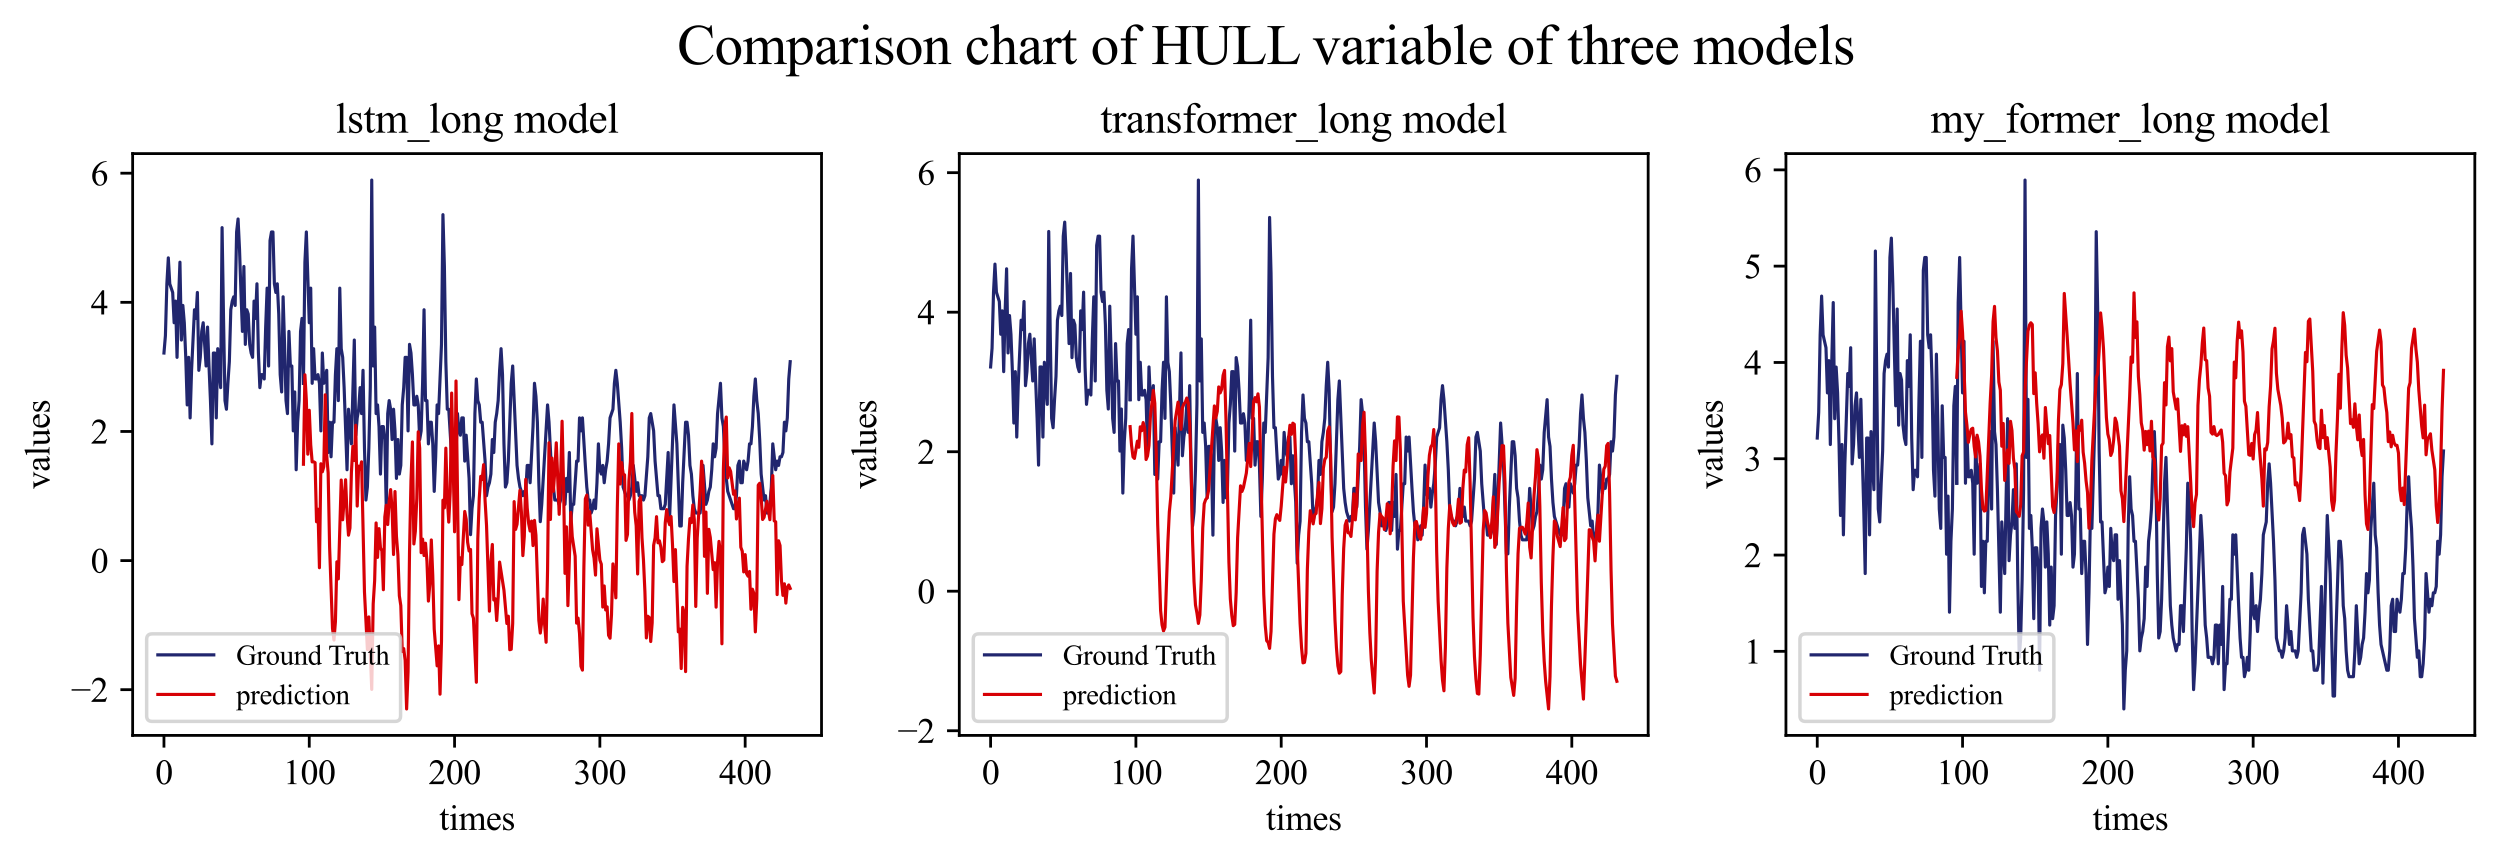<?xml version="1.0" encoding="utf-8" standalone="no"?>
<!DOCTYPE svg PUBLIC "-//W3C//DTD SVG 1.1//EN"
  "http://www.w3.org/Graphics/SVG/1.1/DTD/svg11.dtd">
<svg xmlns:xlink="http://www.w3.org/1999/xlink" width="714.722pt" height="246.606pt" viewBox="0 0 714.722 246.606" xmlns="http://www.w3.org/2000/svg" version="1.1">
 <defs>
  <style type="text/css">*{stroke-linejoin: round; stroke-linecap: butt}</style>
 </defs>
 <g id="figure_1">
  <g id="patch_1">
   <path d="M 0 246.606 
L 714.722 246.606 
L 714.722 0 
L 0 0 
z
" style="fill: #ffffff"/>
  </g>
  <g id="axes_1">
   <g id="patch_2">
    <path d="M 37.922 210.24 
L 234.863 210.24 
L 234.863 43.92 
L 37.922 43.92 
z
" style="fill: #ffffff"/>
   </g>
   <g id="matplotlib.axis_1">
    <g id="xtick_1">
     <g id="line2d_1">
      <defs>
       <path id="mab4d2701a8" d="M 0 0 
L 0 3.5 
" style="stroke: #000000; stroke-width: 0.8"/>
      </defs>
      <g>
       <use xlink:href="#mab4d2701a8" x="46.874" y="210.24" style="stroke: #000000; stroke-width: 0.8"/>
      </g>
     </g>
     <g id="text_1">
      <!-- 0 -->
      <g transform="translate(44.374 224.184) scale(0.1 -0.1)">
       <defs>
        <path id="TimesNewRomanPSMT-30" d="M 231 2094 
Q 231 2819 450 3342 
Q 669 3866 1031 4122 
Q 1313 4325 1613 4325 
Q 2100 4325 2488 3828 
Q 2972 3213 2972 2159 
Q 2972 1422 2759 906 
Q 2547 391 2217 158 
Q 1888 -75 1581 -75 
Q 975 -75 572 641 
Q 231 1244 231 2094 
z
M 844 2016 
Q 844 1141 1059 588 
Q 1238 122 1591 122 
Q 1759 122 1940 273 
Q 2122 425 2216 781 
Q 2359 1319 2359 2297 
Q 2359 3022 2209 3506 
Q 2097 3866 1919 4016 
Q 1791 4119 1609 4119 
Q 1397 4119 1231 3928 
Q 1006 3669 925 3112 
Q 844 2556 844 2016 
z
" transform="scale(0.016)"/>
       </defs>
       <use xlink:href="#TimesNewRomanPSMT-30"/>
      </g>
     </g>
    </g>
    <g id="xtick_2">
     <g id="line2d_2">
      <g>
       <use xlink:href="#mab4d2701a8" x="88.414" y="210.24" style="stroke: #000000; stroke-width: 0.8"/>
      </g>
     </g>
     <g id="text_2">
      <!-- 100 -->
      <g transform="translate(80.914 224.184) scale(0.1 -0.1)">
       <defs>
        <path id="TimesNewRomanPSMT-31" d="M 750 3822 
L 1781 4325 
L 1884 4325 
L 1884 747 
Q 1884 391 1914 303 
Q 1944 216 2037 169 
Q 2131 122 2419 116 
L 2419 0 
L 825 0 
L 825 116 
Q 1125 122 1212 167 
Q 1300 213 1334 289 
Q 1369 366 1369 747 
L 1369 3034 
Q 1369 3497 1338 3628 
Q 1316 3728 1258 3775 
Q 1200 3822 1119 3822 
Q 1003 3822 797 3725 
L 750 3822 
z
" transform="scale(0.016)"/>
       </defs>
       <use xlink:href="#TimesNewRomanPSMT-31"/>
       <use xlink:href="#TimesNewRomanPSMT-30" x="50"/>
       <use xlink:href="#TimesNewRomanPSMT-30" x="100"/>
      </g>
     </g>
    </g>
    <g id="xtick_3">
     <g id="line2d_3">
      <g>
       <use xlink:href="#mab4d2701a8" x="129.954" y="210.24" style="stroke: #000000; stroke-width: 0.8"/>
      </g>
     </g>
     <g id="text_3">
      <!-- 200 -->
      <g transform="translate(122.454 224.184) scale(0.1 -0.1)">
       <defs>
        <path id="TimesNewRomanPSMT-32" d="M 2934 816 
L 2638 0 
L 138 0 
L 138 116 
Q 1241 1122 1691 1759 
Q 2141 2397 2141 2925 
Q 2141 3328 1894 3587 
Q 1647 3847 1303 3847 
Q 991 3847 742 3664 
Q 494 3481 375 3128 
L 259 3128 
Q 338 3706 661 4015 
Q 984 4325 1469 4325 
Q 1984 4325 2329 3994 
Q 2675 3663 2675 3213 
Q 2675 2891 2525 2569 
Q 2294 2063 1775 1497 
Q 997 647 803 472 
L 1909 472 
Q 2247 472 2383 497 
Q 2519 522 2628 598 
Q 2738 675 2819 816 
L 2934 816 
z
" transform="scale(0.016)"/>
       </defs>
       <use xlink:href="#TimesNewRomanPSMT-32"/>
       <use xlink:href="#TimesNewRomanPSMT-30" x="50"/>
       <use xlink:href="#TimesNewRomanPSMT-30" x="100"/>
      </g>
     </g>
    </g>
    <g id="xtick_4">
     <g id="line2d_4">
      <g>
       <use xlink:href="#mab4d2701a8" x="171.494" y="210.24" style="stroke: #000000; stroke-width: 0.8"/>
      </g>
     </g>
     <g id="text_4">
      <!-- 300 -->
      <g transform="translate(163.994 224.184) scale(0.1 -0.1)">
       <defs>
        <path id="TimesNewRomanPSMT-33" d="M 325 3431 
Q 506 3859 782 4092 
Q 1059 4325 1472 4325 
Q 1981 4325 2253 3994 
Q 2459 3747 2459 3466 
Q 2459 3003 1878 2509 
Q 2269 2356 2469 2072 
Q 2669 1788 2669 1403 
Q 2669 853 2319 450 
Q 1863 -75 997 -75 
Q 569 -75 414 31 
Q 259 138 259 259 
Q 259 350 332 419 
Q 406 488 509 488 
Q 588 488 669 463 
Q 722 447 909 348 
Q 1097 250 1169 231 
Q 1284 197 1416 197 
Q 1734 197 1970 444 
Q 2206 691 2206 1028 
Q 2206 1275 2097 1509 
Q 2016 1684 1919 1775 
Q 1784 1900 1550 2001 
Q 1316 2103 1072 2103 
L 972 2103 
L 972 2197 
Q 1219 2228 1467 2375 
Q 1716 2522 1828 2728 
Q 1941 2934 1941 3181 
Q 1941 3503 1739 3701 
Q 1538 3900 1238 3900 
Q 753 3900 428 3381 
L 325 3431 
z
" transform="scale(0.016)"/>
       </defs>
       <use xlink:href="#TimesNewRomanPSMT-33"/>
       <use xlink:href="#TimesNewRomanPSMT-30" x="50"/>
       <use xlink:href="#TimesNewRomanPSMT-30" x="100"/>
      </g>
     </g>
    </g>
    <g id="xtick_5">
     <g id="line2d_5">
      <g>
       <use xlink:href="#mab4d2701a8" x="213.034" y="210.24" style="stroke: #000000; stroke-width: 0.8"/>
      </g>
     </g>
     <g id="text_5">
      <!-- 400 -->
      <g transform="translate(205.534 224.184) scale(0.1 -0.1)">
       <defs>
        <path id="TimesNewRomanPSMT-34" d="M 2978 1563 
L 2978 1119 
L 2409 1119 
L 2409 0 
L 1894 0 
L 1894 1119 
L 100 1119 
L 100 1519 
L 2066 4325 
L 2409 4325 
L 2409 1563 
L 2978 1563 
z
M 1894 1563 
L 1894 3666 
L 406 1563 
L 1894 1563 
z
" transform="scale(0.016)"/>
       </defs>
       <use xlink:href="#TimesNewRomanPSMT-34"/>
       <use xlink:href="#TimesNewRomanPSMT-30" x="50"/>
       <use xlink:href="#TimesNewRomanPSMT-30" x="100"/>
      </g>
     </g>
    </g>
    <g id="text_6">
     <!-- times -->
     <g transform="translate(125.56 237.267) scale(0.1 -0.1)">
      <defs>
       <path id="TimesNewRomanPSMT-74" d="M 1031 3803 
L 1031 2863 
L 1700 2863 
L 1700 2644 
L 1031 2644 
L 1031 788 
Q 1031 509 1111 412 
Q 1191 316 1316 316 
Q 1419 316 1516 380 
Q 1613 444 1666 569 
L 1788 569 
Q 1678 263 1478 108 
Q 1278 -47 1066 -47 
Q 922 -47 784 33 
Q 647 113 581 261 
Q 516 409 516 719 
L 516 2644 
L 63 2644 
L 63 2747 
Q 234 2816 414 2980 
Q 594 3144 734 3369 
Q 806 3488 934 3803 
L 1031 3803 
z
" transform="scale(0.016)"/>
       <path id="TimesNewRomanPSMT-69" d="M 928 4444 
Q 1059 4444 1151 4351 
Q 1244 4259 1244 4128 
Q 1244 3997 1151 3903 
Q 1059 3809 928 3809 
Q 797 3809 703 3903 
Q 609 3997 609 4128 
Q 609 4259 701 4351 
Q 794 4444 928 4444 
z
M 1188 2947 
L 1188 647 
Q 1188 378 1227 289 
Q 1266 200 1342 156 
Q 1419 113 1622 113 
L 1622 0 
L 231 0 
L 231 113 
Q 441 113 512 153 
Q 584 194 626 287 
Q 669 381 669 647 
L 669 1750 
Q 669 2216 641 2353 
Q 619 2453 572 2492 
Q 525 2531 444 2531 
Q 356 2531 231 2484 
L 188 2597 
L 1050 2947 
L 1188 2947 
z
" transform="scale(0.016)"/>
       <path id="TimesNewRomanPSMT-6d" d="M 1050 2338 
Q 1363 2650 1419 2697 
Q 1559 2816 1721 2881 
Q 1884 2947 2044 2947 
Q 2313 2947 2506 2790 
Q 2700 2634 2766 2338 
Q 3088 2713 3309 2830 
Q 3531 2947 3766 2947 
Q 3994 2947 4170 2830 
Q 4347 2713 4450 2447 
Q 4519 2266 4519 1878 
L 4519 647 
Q 4519 378 4559 278 
Q 4591 209 4675 161 
Q 4759 113 4950 113 
L 4950 0 
L 3538 0 
L 3538 113 
L 3597 113 
Q 3781 113 3884 184 
Q 3956 234 3988 344 
Q 4000 397 4000 647 
L 4000 1878 
Q 4000 2228 3916 2372 
Q 3794 2572 3525 2572 
Q 3359 2572 3192 2489 
Q 3025 2406 2788 2181 
L 2781 2147 
L 2788 2013 
L 2788 647 
Q 2788 353 2820 281 
Q 2853 209 2943 161 
Q 3034 113 3253 113 
L 3253 0 
L 1806 0 
L 1806 113 
Q 2044 113 2133 169 
Q 2222 225 2256 338 
Q 2272 391 2272 647 
L 2272 1878 
Q 2272 2228 2169 2381 
Q 2031 2581 1784 2581 
Q 1616 2581 1450 2491 
Q 1191 2353 1050 2181 
L 1050 647 
Q 1050 366 1089 281 
Q 1128 197 1204 155 
Q 1281 113 1516 113 
L 1516 0 
L 100 0 
L 100 113 
Q 297 113 375 155 
Q 453 197 493 289 
Q 534 381 534 647 
L 534 1741 
Q 534 2213 506 2350 
Q 484 2453 437 2492 
Q 391 2531 309 2531 
Q 222 2531 100 2484 
L 53 2597 
L 916 2947 
L 1050 2947 
L 1050 2338 
z
" transform="scale(0.016)"/>
       <path id="TimesNewRomanPSMT-65" d="M 681 1784 
Q 678 1147 991 784 
Q 1303 422 1725 422 
Q 2006 422 2214 576 
Q 2422 731 2563 1106 
L 2659 1044 
Q 2594 616 2278 264 
Q 1963 -88 1488 -88 
Q 972 -88 605 314 
Q 238 716 238 1394 
Q 238 2128 614 2539 
Q 991 2950 1559 2950 
Q 2041 2950 2350 2633 
Q 2659 2316 2659 1784 
L 681 1784 
z
M 681 1966 
L 2006 1966 
Q 1991 2241 1941 2353 
Q 1863 2528 1708 2628 
Q 1553 2728 1384 2728 
Q 1125 2728 920 2526 
Q 716 2325 681 1966 
z
" transform="scale(0.016)"/>
       <path id="TimesNewRomanPSMT-73" d="M 2050 2947 
L 2050 1972 
L 1947 1972 
Q 1828 2431 1642 2597 
Q 1456 2763 1169 2763 
Q 950 2763 815 2647 
Q 681 2531 681 2391 
Q 681 2216 781 2091 
Q 878 1963 1175 1819 
L 1631 1597 
Q 2266 1288 2266 781 
Q 2266 391 1970 151 
Q 1675 -88 1309 -88 
Q 1047 -88 709 6 
Q 606 38 541 38 
Q 469 38 428 -44 
L 325 -44 
L 325 978 
L 428 978 
Q 516 541 762 319 
Q 1009 97 1316 97 
Q 1531 97 1667 223 
Q 1803 350 1803 528 
Q 1803 744 1651 891 
Q 1500 1038 1047 1263 
Q 594 1488 453 1669 
Q 313 1847 313 2119 
Q 313 2472 555 2709 
Q 797 2947 1181 2947 
Q 1350 2947 1591 2875 
Q 1750 2828 1803 2828 
Q 1853 2828 1881 2850 
Q 1909 2872 1947 2947 
L 2050 2947 
z
" transform="scale(0.016)"/>
      </defs>
      <use xlink:href="#TimesNewRomanPSMT-74"/>
      <use xlink:href="#TimesNewRomanPSMT-69" x="27.783"/>
      <use xlink:href="#TimesNewRomanPSMT-6d" x="55.566"/>
      <use xlink:href="#TimesNewRomanPSMT-65" x="133.35"/>
      <use xlink:href="#TimesNewRomanPSMT-73" x="177.734"/>
     </g>
    </g>
   </g>
   <g id="matplotlib.axis_2">
    <g id="ytick_1">
     <g id="line2d_6">
      <defs>
       <path id="me9c8b5a0c9" d="M 0 0 
L -3.5 0 
" style="stroke: #000000; stroke-width: 0.8"/>
      </defs>
      <g>
       <use xlink:href="#me9c8b5a0c9" x="37.922" y="197.175" style="stroke: #000000; stroke-width: 0.8"/>
      </g>
     </g>
     <g id="text_7">
      <!-- −2 -->
      <g transform="translate(20.283 200.647) scale(0.1 -0.1)">
       <defs>
        <path id="TimesNewRomanPSMT-2212" d="M 3484 2000 
L 116 2000 
L 116 2256 
L 3484 2256 
L 3484 2000 
z
" transform="scale(0.016)"/>
       </defs>
       <use xlink:href="#TimesNewRomanPSMT-2212"/>
       <use xlink:href="#TimesNewRomanPSMT-32" x="56.396"/>
      </g>
     </g>
    </g>
    <g id="ytick_2">
     <g id="line2d_7">
      <g>
       <use xlink:href="#me9c8b5a0c9" x="37.922" y="160.262" style="stroke: #000000; stroke-width: 0.8"/>
      </g>
     </g>
     <g id="text_8">
      <!-- 0 -->
      <g transform="translate(25.922 163.734) scale(0.1 -0.1)">
       <use xlink:href="#TimesNewRomanPSMT-30"/>
      </g>
     </g>
    </g>
    <g id="ytick_3">
     <g id="line2d_8">
      <g>
       <use xlink:href="#me9c8b5a0c9" x="37.922" y="123.349" style="stroke: #000000; stroke-width: 0.8"/>
      </g>
     </g>
     <g id="text_9">
      <!-- 2 -->
      <g transform="translate(25.922 126.821) scale(0.1 -0.1)">
       <use xlink:href="#TimesNewRomanPSMT-32"/>
      </g>
     </g>
    </g>
    <g id="ytick_4">
     <g id="line2d_9">
      <g>
       <use xlink:href="#me9c8b5a0c9" x="37.922" y="86.436" style="stroke: #000000; stroke-width: 0.8"/>
      </g>
     </g>
     <g id="text_10">
      <!-- 4 -->
      <g transform="translate(25.922 89.908) scale(0.1 -0.1)">
       <use xlink:href="#TimesNewRomanPSMT-34"/>
      </g>
     </g>
    </g>
    <g id="ytick_5">
     <g id="line2d_10">
      <g>
       <use xlink:href="#me9c8b5a0c9" x="37.922" y="49.524" style="stroke: #000000; stroke-width: 0.8"/>
      </g>
     </g>
     <g id="text_11">
      <!-- 6 -->
      <g transform="translate(25.922 52.996) scale(0.1 -0.1)">
       <defs>
        <path id="TimesNewRomanPSMT-36" d="M 2869 4325 
L 2869 4209 
Q 2456 4169 2195 4045 
Q 1934 3922 1679 3669 
Q 1425 3416 1258 3105 
Q 1091 2794 978 2366 
Q 1428 2675 1881 2675 
Q 2316 2675 2634 2325 
Q 2953 1975 2953 1425 
Q 2953 894 2631 456 
Q 2244 -75 1606 -75 
Q 1172 -75 869 213 
Q 275 772 275 1663 
Q 275 2231 503 2743 
Q 731 3256 1154 3653 
Q 1578 4050 1965 4187 
Q 2353 4325 2688 4325 
L 2869 4325 
z
M 925 2138 
Q 869 1716 869 1456 
Q 869 1156 980 804 
Q 1091 453 1309 247 
Q 1469 100 1697 100 
Q 1969 100 2183 356 
Q 2397 613 2397 1088 
Q 2397 1622 2184 2012 
Q 1972 2403 1581 2403 
Q 1463 2403 1327 2353 
Q 1191 2303 925 2138 
z
" transform="scale(0.016)"/>
       </defs>
       <use xlink:href="#TimesNewRomanPSMT-36"/>
      </g>
     </g>
    </g>
    <g id="text_12">
     <!-- values -->
     <g transform="translate(14.144 139.854) rotate(-90) scale(0.1 -0.1)">
      <defs>
       <path id="TimesNewRomanPSMT-76" d="M 53 2863 
L 1400 2863 
L 1400 2747 
L 1313 2747 
Q 1191 2747 1127 2687 
Q 1063 2628 1063 2528 
Q 1063 2419 1128 2269 
L 1794 688 
L 2463 2328 
Q 2534 2503 2534 2594 
Q 2534 2638 2509 2666 
Q 2475 2713 2422 2730 
Q 2369 2747 2206 2747 
L 2206 2863 
L 3141 2863 
L 3141 2747 
Q 2978 2734 2916 2681 
Q 2806 2588 2719 2369 
L 1703 -88 
L 1575 -88 
L 553 2328 
Q 484 2497 421 2570 
Q 359 2644 263 2694 
Q 209 2722 53 2747 
L 53 2863 
z
" transform="scale(0.016)"/>
       <path id="TimesNewRomanPSMT-61" d="M 1822 413 
Q 1381 72 1269 19 
Q 1100 -59 909 -59 
Q 613 -59 420 144 
Q 228 347 228 678 
Q 228 888 322 1041 
Q 450 1253 767 1440 
Q 1084 1628 1822 1897 
L 1822 2009 
Q 1822 2438 1686 2597 
Q 1550 2756 1291 2756 
Q 1094 2756 978 2650 
Q 859 2544 859 2406 
L 866 2225 
Q 866 2081 792 2003 
Q 719 1925 600 1925 
Q 484 1925 411 2006 
Q 338 2088 338 2228 
Q 338 2497 613 2722 
Q 888 2947 1384 2947 
Q 1766 2947 2009 2819 
Q 2194 2722 2281 2516 
Q 2338 2381 2338 1966 
L 2338 994 
Q 2338 584 2353 492 
Q 2369 400 2405 369 
Q 2441 338 2488 338 
Q 2538 338 2575 359 
Q 2641 400 2828 588 
L 2828 413 
Q 2478 -56 2159 -56 
Q 2006 -56 1915 50 
Q 1825 156 1822 413 
z
M 1822 616 
L 1822 1706 
Q 1350 1519 1213 1441 
Q 966 1303 859 1153 
Q 753 1003 753 825 
Q 753 600 887 451 
Q 1022 303 1197 303 
Q 1434 303 1822 616 
z
" transform="scale(0.016)"/>
       <path id="TimesNewRomanPSMT-6c" d="M 1184 4444 
L 1184 647 
Q 1184 378 1223 290 
Q 1263 203 1344 158 
Q 1425 113 1647 113 
L 1647 0 
L 244 0 
L 244 113 
Q 441 113 512 153 
Q 584 194 625 287 
Q 666 381 666 647 
L 666 3247 
Q 666 3731 644 3842 
Q 622 3953 573 3993 
Q 525 4034 450 4034 
Q 369 4034 244 3984 
L 191 4094 
L 1044 4444 
L 1184 4444 
z
" transform="scale(0.016)"/>
       <path id="TimesNewRomanPSMT-75" d="M 2709 2863 
L 2709 1128 
Q 2709 631 2732 520 
Q 2756 409 2807 365 
Q 2859 322 2928 322 
Q 3025 322 3147 375 
L 3191 266 
L 2334 -88 
L 2194 -88 
L 2194 519 
Q 1825 119 1631 15 
Q 1438 -88 1222 -88 
Q 981 -88 804 51 
Q 628 191 559 409 
Q 491 628 491 1028 
L 491 2306 
Q 491 2509 447 2587 
Q 403 2666 317 2708 
Q 231 2750 6 2747 
L 6 2863 
L 1009 2863 
L 1009 947 
Q 1009 547 1148 422 
Q 1288 297 1484 297 
Q 1619 297 1789 381 
Q 1959 466 2194 703 
L 2194 2325 
Q 2194 2569 2105 2655 
Q 2016 2741 1734 2747 
L 1734 2863 
L 2709 2863 
z
" transform="scale(0.016)"/>
      </defs>
      <use xlink:href="#TimesNewRomanPSMT-76"/>
      <use xlink:href="#TimesNewRomanPSMT-61" x="50"/>
      <use xlink:href="#TimesNewRomanPSMT-6c" x="94.385"/>
      <use xlink:href="#TimesNewRomanPSMT-75" x="122.168"/>
      <use xlink:href="#TimesNewRomanPSMT-65" x="172.168"/>
      <use xlink:href="#TimesNewRomanPSMT-73" x="216.553"/>
     </g>
    </g>
   </g>
   <g id="line2d_11">
    <path d="M 46.874 100.925 
L 47.289 95.978 
L 47.705 81.139 
L 48.12 73.72 
L 48.535 81.139 
L 48.951 82.376 
L 49.366 83.613 
L 49.782 92.269 
L 50.197 86.086 
L 50.612 102.161 
L 51.028 86.086 
L 51.443 74.957 
L 51.859 97.215 
L 52.274 87.322 
L 52.689 92.269 
L 53.105 102.161 
L 53.52 115.764 
L 53.936 102.161 
L 54.351 119.473 
L 54.766 105.871 
L 55.182 97.215 
L 55.597 88.559 
L 56.013 91.032 
L 56.428 83.613 
L 56.843 105.871 
L 57.259 102.161 
L 57.674 94.742 
L 58.09 92.269 
L 58.505 98.452 
L 58.92 104.634 
L 59.336 93.505 
L 59.751 104.634 
L 60.167 114.527 
L 60.582 126.893 
L 60.997 100.925 
L 61.413 100.925 
L 61.828 119.473 
L 62.244 99.688 
L 62.659 105.871 
L 63.074 110.817 
L 63.49 65.082 
L 63.905 91.032 
L 64.321 114.527 
L 64.736 117 
L 65.151 109.581 
L 65.567 103.398 
L 65.982 88.559 
L 66.398 86.086 
L 66.813 84.849 
L 67.228 87.322 
L 67.644 66.319 
L 68.059 62.609 
L 68.475 71.247 
L 68.89 83.613 
L 69.305 94.742 
L 69.721 76.193 
L 70.136 98.452 
L 70.552 88.559 
L 70.967 89.795 
L 71.382 98.452 
L 71.798 100.925 
L 72.213 102.161 
L 72.629 86.086 
L 73.044 91.032 
L 73.459 81.139 
L 73.875 100.925 
L 74.29 110.817 
L 74.706 107.108 
L 75.121 107.108 
L 75.536 108.344 
L 75.952 93.505 
L 76.367 82.376 
L 76.783 104.634 
L 77.198 68.774 
L 77.613 66.319 
L 78.029 66.319 
L 78.444 81.139 
L 78.86 83.613 
L 79.275 81.139 
L 79.69 89.795 
L 80.106 107.108 
L 80.521 112.054 
L 80.937 84.849 
L 81.352 98.452 
L 81.767 114.527 
L 82.183 118.237 
L 82.598 94.742 
L 83.014 104.634 
L 83.429 104.634 
L 83.844 123.183 
L 84.26 112.054 
L 84.675 134.294 
L 85.091 120.71 
L 85.506 114.527 
L 85.921 94.742 
L 86.337 91.032 
L 86.752 109.581 
" clip-path="url(#p1e59cecee1)" style="fill: none; stroke: #21266e; stroke-width: 0.9; stroke-linecap: square"/>
   </g>
   <g id="line2d_12">
    <path d="M 86.752 109.581 
L 87.168 74.957 
L 87.583 66.319 
L 88.414 92.269 
L 88.829 82.376 
L 89.245 109.581 
L 89.66 99.688 
L 90.075 108.344 
L 90.491 108.344 
L 90.906 107.108 
L 91.322 109.581 
L 91.737 123.183 
L 92.152 100.925 
L 92.568 109.581 
L 92.983 108.344 
L 93.399 105.871 
L 93.814 129.366 
L 94.229 120.71 
L 94.645 130.584 
L 95.06 120.71 
L 95.476 120.71 
L 95.891 107.108 
L 96.306 99.688 
L 96.722 114.527 
L 97.137 82.376 
L 97.553 99.688 
L 97.968 102.161 
L 98.383 110.817 
L 99.214 134.294 
L 99.63 117 
L 100.46 126.893 
L 101.291 97.215 
L 101.707 124.42 
L 102.122 119.473 
L 102.537 117 
L 102.953 110.817 
L 103.368 118.237 
L 103.784 105.871 
L 104.199 128.129 
L 104.614 142.95 
L 105.03 139.24 
L 105.445 128.129 
L 105.861 110.817 
L 106.276 51.48 
L 106.691 104.634 
L 107.107 93.505 
L 107.522 118.237 
L 107.938 115.764 
L 108.353 121.947 
L 108.768 135.53 
L 109.184 121.947 
L 109.599 121.947 
L 110.015 125.656 
L 110.43 145.423 
L 110.845 118.237 
L 111.261 114.527 
L 111.676 117 
L 112.092 125.656 
L 112.507 117 
L 112.922 123.183 
L 113.338 136.767 
L 113.753 125.656 
L 114.169 135.53 
L 114.584 133.057 
L 114.999 115.764 
L 115.415 110.817 
L 115.83 102.161 
L 116.246 102.161 
L 116.661 123.183 
L 117.076 98.452 
L 117.492 100.925 
L 117.907 107.108 
L 118.323 115.764 
L 118.738 115.764 
L 119.153 113.29 
L 119.569 115.764 
L 119.984 125.656 
L 120.4 123.183 
L 120.815 109.581 
L 121.23 88.559 
L 121.646 114.527 
L 122.061 114.527 
L 122.477 126.893 
L 122.892 120.71 
L 123.307 120.71 
L 123.723 126.893 
L 124.138 140.477 
L 124.554 130.584 
L 124.969 115.764 
L 125.384 118.237 
L 126.215 98.452 
L 126.631 61.373 
L 127.046 76.193 
L 127.461 103.398 
L 127.877 117 
L 128.292 117 
L 129.123 130.584 
L 129.538 129.366 
L 129.954 125.656 
L 130.369 129.366 
L 130.785 118.237 
L 131.2 123.183 
L 131.615 124.42 
L 132.031 119.473 
L 132.446 119.473 
L 132.862 131.821 
L 133.277 124.42 
L 134.108 136.767 
L 134.523 152.843 
L 134.939 145.423 
L 135.354 141.713 
L 135.769 118.237 
L 136.185 108.344 
L 136.6 114.527 
L 137.016 115.764 
L 137.431 120.71 
L 137.846 120.71 
L 138.677 131.821 
L 139.093 141.713 
L 139.508 139.24 
L 139.923 138.004 
L 140.339 135.53 
L 140.754 125.656 
L 141.17 129.366 
L 141.585 120.71 
L 142 118.237 
L 142.416 114.527 
L 142.831 105.871 
L 143.247 99.688 
L 143.662 107.108 
L 144.077 126.893 
L 144.493 139.24 
L 144.908 138.004 
L 145.324 131.821 
L 146.154 109.581 
L 146.57 104.634 
L 147.816 133.057 
L 148.231 136.767 
L 148.647 139.24 
L 149.478 141.713 
L 149.893 140.477 
L 150.308 140.477 
L 150.724 133.057 
L 151.139 133.057 
L 151.555 138.004 
L 152.385 121.947 
L 152.801 109.581 
L 153.216 113.29 
L 153.632 120.71 
L 154.047 138.004 
L 154.462 149.133 
L 154.878 144.186 
L 156.539 115.764 
L 156.955 120.71 
L 157.786 136.767 
L 158.201 139.24 
L 158.616 142.95 
L 159.447 142.95 
L 159.863 144.186 
L 160.278 142.95 
L 160.693 136.767 
L 161.109 136.767 
L 161.524 144.186 
L 161.94 136.767 
L 162.355 140.477 
L 162.77 129.366 
L 163.186 149.133 
L 163.601 144.186 
L 164.017 144.186 
L 164.847 131.821 
L 165.263 131.821 
L 165.678 119.473 
L 166.094 123.183 
L 166.509 119.473 
L 167.34 133.057 
L 167.755 139.24 
L 168.171 142.95 
L 168.586 142.95 
L 169.001 146.66 
L 169.417 145.423 
L 169.832 142.95 
L 170.248 145.423 
L 170.663 138.004 
L 171.078 126.893 
L 171.494 134.294 
L 171.909 135.53 
L 172.325 133.057 
L 172.74 138.004 
L 173.155 134.294 
L 173.571 131.821 
L 173.986 126.893 
L 174.402 119.473 
L 175.232 117 
L 175.648 109.581 
L 176.063 105.871 
L 176.479 109.581 
L 177.309 120.71 
L 177.725 128.129 
L 178.14 139.24 
L 178.971 141.713 
L 179.386 141.713 
L 179.802 142.95 
L 180.217 141.713 
L 180.633 139.24 
L 181.048 133.057 
L 181.879 140.477 
L 182.294 138.004 
L 182.71 141.713 
L 183.54 141.713 
L 183.956 142.95 
L 184.371 141.713 
L 185.202 130.584 
L 185.617 119.473 
L 186.033 118.237 
L 186.864 123.183 
L 187.279 131.821 
L 188.11 141.713 
L 188.525 141.713 
L 188.941 145.423 
L 189.771 145.423 
L 190.187 144.186 
L 191.018 129.366 
L 191.433 147.896 
L 192.679 115.764 
L 193.51 126.893 
L 194.341 150.369 
L 194.756 150.369 
L 195.172 138.004 
L 196.002 120.71 
L 196.418 120.71 
L 196.833 124.42 
L 197.249 133.057 
L 197.664 135.53 
L 198.079 141.713 
L 198.495 145.423 
L 198.91 146.66 
L 200.156 146.66 
L 200.572 141.713 
L 200.987 133.057 
L 201.818 144.186 
L 202.233 142.95 
L 202.649 140.477 
L 203.064 139.24 
L 203.48 134.294 
L 203.895 126.893 
L 204.31 130.584 
L 204.726 128.129 
L 205.141 118.237 
L 205.972 109.581 
L 206.387 119.473 
L 206.803 121.947 
L 207.218 130.584 
L 207.634 136.767 
L 208.049 140.477 
L 209.711 145.423 
L 210.126 145.423 
L 210.541 141.713 
L 210.957 133.057 
L 211.372 131.821 
L 211.788 138.004 
L 212.203 138.004 
L 212.618 131.821 
L 213.449 134.294 
L 213.865 131.821 
L 214.28 126.893 
L 214.695 126.893 
L 215.111 121.947 
L 215.526 113.29 
L 215.942 108.344 
L 216.357 114.527 
L 216.772 118.237 
L 217.188 125.656 
L 217.603 135.53 
L 218.434 142.95 
L 218.849 141.713 
L 219.265 146.66 
L 219.68 146.66 
L 220.096 144.186 
L 220.511 139.24 
L 220.926 126.893 
L 221.757 134.294 
L 222.173 131.821 
L 222.588 133.057 
L 223.003 130.584 
L 223.419 130.584 
L 223.834 129.366 
L 224.25 120.71 
L 224.665 123.183 
L 225.08 119.473 
L 225.496 108.344 
L 225.911 103.398 
L 225.911 103.398 
" clip-path="url(#p1e59cecee1)" style="fill: none; stroke: #21266e; stroke-width: 0.9; stroke-linecap: square"/>
   </g>
   <g id="line2d_13">
    <path d="M 86.752 132.723 
L 87.168 107.16 
L 87.583 114.456 
L 87.998 129.838 
L 88.414 117.299 
L 88.829 127.159 
L 89.245 132.055 
L 89.66 132.019 
L 90.075 132.254 
L 90.491 149.164 
L 90.906 145.572 
L 91.322 162.302 
L 91.737 132.581 
L 92.152 134.877 
L 92.568 133.41 
L 92.983 112.869 
L 93.399 130.212 
L 93.814 135.206 
L 94.229 156.391 
L 95.06 179.664 
L 95.476 182.988 
L 95.891 177.741 
L 96.306 160.622 
L 96.722 165.495 
L 97.553 137.246 
L 97.968 148.592 
L 98.799 137.164 
L 99.214 147.052 
L 99.63 152.998 
L 100.045 150.956 
L 100.46 135.123 
L 100.876 127.643 
L 101.291 131.657 
L 101.707 121.589 
L 102.122 144.672 
L 102.537 133.267 
L 102.953 134.197 
L 103.368 132.034 
L 104.199 169.236 
L 105.03 185.662 
L 105.445 176.371 
L 106.276 197.086 
L 106.691 172.652 
L 107.107 166.014 
L 107.522 149.512 
L 107.938 159.348 
L 108.353 151.131 
L 108.768 156.624 
L 109.184 157.5 
L 109.599 168.586 
L 110.015 147.773 
L 110.43 144.46 
L 110.845 149.957 
L 111.261 143.358 
L 111.676 139.979 
L 112.092 145.59 
L 112.507 158.525 
L 112.922 140.528 
L 113.338 153.279 
L 113.753 158.646 
L 114.169 170.331 
L 114.584 173.13 
L 114.999 186.255 
L 115.415 185.434 
L 115.83 188.8 
L 116.246 202.68 
L 116.661 192.041 
L 117.076 157.902 
L 117.492 137.427 
L 117.907 126.352 
L 118.323 155.505 
L 118.738 151.924 
L 119.153 142.593 
L 119.569 123.461 
L 119.984 128.151 
L 120.4 158.004 
L 120.815 154.137 
L 121.23 158.818 
L 121.646 155.297 
L 122.061 160.476 
L 122.477 171.843 
L 122.892 166.876 
L 123.307 154.37 
L 123.723 164.598 
L 124.138 179.874 
L 124.969 190.354 
L 125.384 184.657 
L 125.8 198.45 
L 126.215 183.3 
L 126.631 143.006 
L 127.046 145.184 
L 127.461 128.123 
L 127.877 142.334 
L 128.292 149.262 
L 128.708 140.596 
L 129.123 112.374 
L 129.954 152.034 
L 130.369 108.925 
L 131.2 171.429 
L 131.615 159.479 
L 132.031 161.402 
L 132.862 146.226 
L 133.277 148.441 
L 133.692 155.048 
L 134.108 157.52 
L 134.523 157.084 
L 134.939 175.455 
L 135.354 176.751 
L 136.185 195.048 
L 136.6 154.004 
L 137.016 142.412 
L 137.431 136.189 
L 137.846 137.093 
L 138.262 132.85 
L 138.677 143.111 
L 139.093 150.219 
L 139.923 174.725 
L 140.339 160.588 
L 140.754 155.67 
L 141.17 171.531 
L 141.585 171.164 
L 142 177.387 
L 142.416 170.796 
L 142.831 160.703 
L 144.077 168.767 
L 144.908 178.252 
L 145.324 176.162 
L 145.739 185.755 
L 146.154 185.622 
L 146.57 178.242 
L 146.985 143.411 
L 147.401 151.349 
L 147.816 149.892 
L 148.647 140.165 
L 149.062 146.369 
L 149.478 158.844 
L 149.893 153.297 
L 150.308 137.036 
L 150.724 145.223 
L 151.139 149.689 
L 151.555 151.81 
L 151.97 148.982 
L 152.385 155.974 
L 152.801 148.78 
L 153.216 153.005 
L 154.047 177.357 
L 154.462 180.982 
L 154.878 177.834 
L 155.293 171.273 
L 155.709 178.648 
L 156.124 183.611 
L 156.539 163.038 
L 156.955 126.59 
L 157.37 148.506 
L 157.786 130.962 
L 158.201 140.449 
L 158.616 134.57 
L 159.032 126.604 
L 159.863 147.038 
L 160.278 136.217 
L 160.693 120.429 
L 161.109 138.383 
L 161.524 163.919 
L 161.94 150.616 
L 162.355 173.138 
L 163.186 146.497 
L 163.601 153.433 
L 164.432 159.008 
L 164.847 178.145 
L 165.263 176.717 
L 165.678 181.13 
L 166.094 190.48 
L 166.509 191.578 
L 166.924 162.129 
L 167.34 142.617 
L 167.755 141.542 
L 168.171 150.131 
L 168.586 146.28 
L 169.417 157.185 
L 169.832 159.56 
L 170.248 164.409 
L 170.663 151.179 
L 171.494 160.132 
L 171.909 161.296 
L 172.325 173.552 
L 172.74 167.52 
L 173.155 174.379 
L 173.571 173.492 
L 173.986 181.623 
L 174.402 182.455 
L 174.817 175.795 
L 175.232 161.215 
L 175.648 165.19 
L 176.063 170.908 
L 176.479 145.223 
L 176.894 126.91 
L 177.309 138.368 
L 177.725 132.246 
L 178.14 135.525 
L 178.556 135.762 
L 178.971 154.482 
L 179.386 152.802 
L 179.802 137.482 
L 180.217 132.044 
L 180.633 118.22 
L 181.048 137.79 
L 181.463 146.402 
L 181.879 150.31 
L 182.294 164.086 
L 182.71 143.301 
L 183.125 142.057 
L 183.54 153.775 
L 183.956 160.045 
L 184.371 169.191 
L 184.787 182.377 
L 185.202 176.179 
L 185.617 176.542 
L 186.033 183.4 
L 186.448 178.054 
L 186.864 155.901 
L 187.279 153.77 
L 187.694 147.715 
L 188.11 155.173 
L 188.525 154.604 
L 188.941 156.456 
L 189.356 160.569 
L 189.771 160.146 
L 190.187 149.442 
L 190.602 145.697 
L 191.018 148.716 
L 191.433 150.007 
L 191.848 147.674 
L 192.264 155.809 
L 192.679 166.261 
L 193.095 157.136 
L 193.925 180.637 
L 194.341 179.857 
L 194.756 191.121 
L 195.172 173.636 
L 195.587 175.401 
L 196.002 192.001 
L 196.418 161.916 
L 196.833 154.03 
L 197.249 148.263 
L 197.664 149.4 
L 198.079 144.373 
L 198.495 148.557 
L 198.91 173.375 
L 199.326 153.804 
L 200.156 140.393 
L 200.572 131.842 
L 200.987 135.856 
L 201.403 159.051 
L 201.818 146.393 
L 202.233 169.626 
L 202.649 151.327 
L 203.064 153.633 
L 203.895 162.851 
L 204.31 160.865 
L 204.726 173.577 
L 205.141 160.514 
L 205.557 154.779 
L 205.972 157.979 
L 206.387 184.047 
L 206.803 134.285 
L 207.218 121.717 
L 207.634 119.233 
L 208.049 136.634 
L 208.464 133.738 
L 208.88 134.779 
L 209.711 141.315 
L 210.126 140.357 
L 210.541 148.364 
L 210.957 144.655 
L 211.372 142.419 
L 211.788 156.449 
L 212.203 157.584 
L 212.618 163.499 
L 213.034 158.557 
L 213.449 164.006 
L 213.865 164.732 
L 214.28 163.384 
L 214.695 174.178 
L 215.111 168.448 
L 215.526 169.674 
L 215.942 180.641 
L 216.357 171.19 
L 216.772 138.68 
L 217.188 138.161 
L 217.603 142.032 
L 218.019 148.513 
L 218.434 147.904 
L 219.265 143.312 
L 220.096 148.567 
L 220.511 140.648 
L 220.926 135.985 
L 221.342 148.899 
L 221.757 149.187 
L 222.173 169.987 
L 222.588 154.604 
L 223.003 155.962 
L 223.419 166.1 
L 223.834 170.206 
L 224.25 166.898 
L 224.665 172.42 
L 225.08 167.931 
L 225.496 167.238 
L 225.911 168.222 
L 225.911 168.222 
" clip-path="url(#p1e59cecee1)" style="fill: none; stroke: #d70005; stroke-width: 0.9; stroke-linecap: square"/>
   </g>
   <g id="patch_3">
    <path d="M 37.922 210.24 
L 37.922 43.92 
" style="fill: none; stroke: #000000; stroke-width: 0.8; stroke-linejoin: miter; stroke-linecap: square"/>
   </g>
   <g id="patch_4">
    <path d="M 234.863 210.24 
L 234.863 43.92 
" style="fill: none; stroke: #000000; stroke-width: 0.8; stroke-linejoin: miter; stroke-linecap: square"/>
   </g>
   <g id="patch_5">
    <path d="M 37.922 210.24 
L 234.863 210.24 
" style="fill: none; stroke: #000000; stroke-width: 0.8; stroke-linejoin: miter; stroke-linecap: square"/>
   </g>
   <g id="patch_6">
    <path d="M 37.922 43.92 
L 234.863 43.92 
" style="fill: none; stroke: #000000; stroke-width: 0.8; stroke-linejoin: miter; stroke-linecap: square"/>
   </g>
   <g id="text_13">
    <!-- lstm_long model -->
    <g transform="translate(95.892 37.92) scale(0.12 -0.12)">
     <defs>
      <path id="TimesNewRomanPSMT-5f" d="M 3256 -1381 
L -53 -1381 
L -53 -1119 
L 3256 -1119 
L 3256 -1381 
z
" transform="scale(0.016)"/>
      <path id="TimesNewRomanPSMT-6f" d="M 1600 2947 
Q 2250 2947 2644 2453 
Q 2978 2031 2978 1484 
Q 2978 1100 2793 706 
Q 2609 313 2286 112 
Q 1963 -88 1566 -88 
Q 919 -88 538 428 
Q 216 863 216 1403 
Q 216 1797 411 2186 
Q 606 2575 925 2761 
Q 1244 2947 1600 2947 
z
M 1503 2744 
Q 1338 2744 1170 2645 
Q 1003 2547 900 2300 
Q 797 2053 797 1666 
Q 797 1041 1045 587 
Q 1294 134 1700 134 
Q 2003 134 2200 384 
Q 2397 634 2397 1244 
Q 2397 2006 2069 2444 
Q 1847 2744 1503 2744 
z
" transform="scale(0.016)"/>
      <path id="TimesNewRomanPSMT-6e" d="M 1034 2341 
Q 1538 2947 1994 2947 
Q 2228 2947 2397 2830 
Q 2566 2713 2666 2444 
Q 2734 2256 2734 1869 
L 2734 647 
Q 2734 375 2778 278 
Q 2813 200 2889 156 
Q 2966 113 3172 113 
L 3172 0 
L 1756 0 
L 1756 113 
L 1816 113 
Q 2016 113 2095 173 
Q 2175 234 2206 353 
Q 2219 400 2219 647 
L 2219 1819 
Q 2219 2209 2117 2386 
Q 2016 2563 1775 2563 
Q 1403 2563 1034 2156 
L 1034 647 
Q 1034 356 1069 288 
Q 1113 197 1189 155 
Q 1266 113 1500 113 
L 1500 0 
L 84 0 
L 84 113 
L 147 113 
Q 366 113 442 223 
Q 519 334 519 647 
L 519 1709 
Q 519 2225 495 2337 
Q 472 2450 423 2490 
Q 375 2531 294 2531 
Q 206 2531 84 2484 
L 38 2597 
L 900 2947 
L 1034 2947 
L 1034 2341 
z
" transform="scale(0.016)"/>
      <path id="TimesNewRomanPSMT-67" d="M 966 1044 
Q 703 1172 562 1401 
Q 422 1631 422 1909 
Q 422 2334 742 2640 
Q 1063 2947 1563 2947 
Q 1972 2947 2272 2747 
L 2878 2747 
Q 3013 2747 3034 2739 
Q 3056 2731 3066 2713 
Q 3084 2684 3084 2613 
Q 3084 2531 3069 2500 
Q 3059 2484 3036 2475 
Q 3013 2466 2878 2466 
L 2506 2466 
Q 2681 2241 2681 1891 
Q 2681 1491 2375 1206 
Q 2069 922 1553 922 
Q 1341 922 1119 984 
Q 981 866 932 777 
Q 884 688 884 625 
Q 884 572 936 522 
Q 988 472 1138 450 
Q 1225 438 1575 428 
Q 2219 413 2409 384 
Q 2700 344 2873 169 
Q 3047 -6 3047 -263 
Q 3047 -616 2716 -925 
Q 2228 -1381 1444 -1381 
Q 841 -1381 425 -1109 
Q 191 -953 191 -784 
Q 191 -709 225 -634 
Q 278 -519 444 -313 
Q 466 -284 763 25 
Q 600 122 533 198 
Q 466 275 466 372 
Q 466 481 555 628 
Q 644 775 966 1044 
z
M 1509 2797 
Q 1278 2797 1122 2612 
Q 966 2428 966 2047 
Q 966 1553 1178 1281 
Q 1341 1075 1591 1075 
Q 1828 1075 1981 1253 
Q 2134 1431 2134 1813 
Q 2134 2309 1919 2591 
Q 1759 2797 1509 2797 
z
M 934 0 
Q 788 -159 713 -296 
Q 638 -434 638 -550 
Q 638 -700 819 -813 
Q 1131 -1006 1722 -1006 
Q 2284 -1006 2551 -807 
Q 2819 -609 2819 -384 
Q 2819 -222 2659 -153 
Q 2497 -84 2016 -72 
Q 1313 -53 934 0 
z
" transform="scale(0.016)"/>
      <path id="TimesNewRomanPSMT-20" transform="scale(0.016)"/>
      <path id="TimesNewRomanPSMT-64" d="M 2222 322 
Q 2013 103 1813 7 
Q 1613 -88 1381 -88 
Q 913 -88 563 304 
Q 213 697 213 1313 
Q 213 1928 600 2439 
Q 988 2950 1597 2950 
Q 1975 2950 2222 2709 
L 2222 3238 
Q 2222 3728 2198 3840 
Q 2175 3953 2125 3993 
Q 2075 4034 2000 4034 
Q 1919 4034 1784 3984 
L 1744 4094 
L 2597 4444 
L 2738 4444 
L 2738 1134 
Q 2738 631 2761 520 
Q 2784 409 2836 365 
Q 2888 322 2956 322 
Q 3041 322 3181 375 
L 3216 266 
L 2366 -88 
L 2222 -88 
L 2222 322 
z
M 2222 541 
L 2222 2016 
Q 2203 2228 2109 2403 
Q 2016 2578 1861 2667 
Q 1706 2756 1559 2756 
Q 1284 2756 1069 2509 
Q 784 2184 784 1559 
Q 784 928 1059 592 
Q 1334 256 1672 256 
Q 1956 256 2222 541 
z
" transform="scale(0.016)"/>
     </defs>
     <use xlink:href="#TimesNewRomanPSMT-6c"/>
     <use xlink:href="#TimesNewRomanPSMT-73" x="27.783"/>
     <use xlink:href="#TimesNewRomanPSMT-74" x="66.699"/>
     <use xlink:href="#TimesNewRomanPSMT-6d" x="94.482"/>
     <use xlink:href="#TimesNewRomanPSMT-5f" x="172.266"/>
     <use xlink:href="#TimesNewRomanPSMT-6c" x="222.266"/>
     <use xlink:href="#TimesNewRomanPSMT-6f" x="250.049"/>
     <use xlink:href="#TimesNewRomanPSMT-6e" x="300.049"/>
     <use xlink:href="#TimesNewRomanPSMT-67" x="350.049"/>
     <use xlink:href="#TimesNewRomanPSMT-20" x="400.049"/>
     <use xlink:href="#TimesNewRomanPSMT-6d" x="425.049"/>
     <use xlink:href="#TimesNewRomanPSMT-6f" x="502.832"/>
     <use xlink:href="#TimesNewRomanPSMT-64" x="552.832"/>
     <use xlink:href="#TimesNewRomanPSMT-65" x="602.832"/>
     <use xlink:href="#TimesNewRomanPSMT-6c" x="647.217"/>
    </g>
   </g>
   <g id="legend_1">
    <g id="patch_7">
     <path d="M 43.522 206.24 
L 112.916 206.24 
Q 114.516 206.24 114.516 204.64 
L 114.516 182.817 
Q 114.516 181.218 112.916 181.218 
L 43.522 181.218 
Q 41.922 181.218 41.922 182.817 
L 41.922 204.64 
Q 41.922 206.24 43.522 206.24 
z
" style="fill: #ffffff; opacity: 0.8; stroke: #cccccc; stroke-linejoin: miter"/>
    </g>
    <g id="line2d_14">
     <path d="M 45.122 187.218 
L 53.122 187.218 
L 61.122 187.218 
" style="fill: none; stroke: #21266e; stroke-width: 0.9; stroke-linecap: square"/>
    </g>
    <g id="text_14">
     <!-- Ground Truth -->
     <g transform="translate(67.522 190.018) scale(0.08 -0.08)">
      <defs>
       <path id="TimesNewRomanPSMT-47" d="M 3928 4334 
L 4038 2997 
L 3928 2997 
Q 3763 3497 3500 3750 
Q 3122 4116 2528 4116 
Q 1719 4116 1297 3475 
Q 944 2934 944 2188 
Q 944 1581 1178 1081 
Q 1413 581 1792 348 
Q 2172 116 2572 116 
Q 2806 116 3025 175 
Q 3244 234 3447 350 
L 3447 1575 
Q 3447 1894 3398 1992 
Q 3350 2091 3248 2142 
Q 3147 2194 2891 2194 
L 2891 2313 
L 4531 2313 
L 4531 2194 
L 4453 2194 
Q 4209 2194 4119 2031 
Q 4056 1916 4056 1575 
L 4056 278 
Q 3697 84 3347 -6 
Q 2997 -97 2569 -97 
Q 1341 -97 703 691 
Q 225 1281 225 2053 
Q 225 2613 494 3125 
Q 813 3734 1369 4063 
Q 1834 4334 2469 4334 
Q 2700 4334 2889 4296 
Q 3078 4259 3425 4131 
Q 3600 4066 3659 4066 
Q 3719 4066 3761 4120 
Q 3803 4175 3813 4334 
L 3928 4334 
z
" transform="scale(0.016)"/>
       <path id="TimesNewRomanPSMT-72" d="M 1038 2947 
L 1038 2303 
Q 1397 2947 1775 2947 
Q 1947 2947 2059 2842 
Q 2172 2738 2172 2600 
Q 2172 2478 2090 2393 
Q 2009 2309 1897 2309 
Q 1788 2309 1652 2417 
Q 1516 2525 1450 2525 
Q 1394 2525 1328 2463 
Q 1188 2334 1038 2041 
L 1038 669 
Q 1038 431 1097 309 
Q 1138 225 1241 169 
Q 1344 113 1538 113 
L 1538 0 
L 72 0 
L 72 113 
Q 291 113 397 181 
Q 475 231 506 341 
Q 522 394 522 644 
L 522 1753 
Q 522 2253 501 2348 
Q 481 2444 426 2487 
Q 372 2531 291 2531 
Q 194 2531 72 2484 
L 41 2597 
L 906 2947 
L 1038 2947 
z
" transform="scale(0.016)"/>
       <path id="TimesNewRomanPSMT-54" d="M 3703 4238 
L 3750 3244 
L 3631 3244 
Q 3597 3506 3538 3619 
Q 3441 3800 3280 3886 
Q 3119 3972 2856 3972 
L 2259 3972 
L 2259 734 
Q 2259 344 2344 247 
Q 2463 116 2709 116 
L 2856 116 
L 2856 0 
L 1059 0 
L 1059 116 
L 1209 116 
Q 1478 116 1591 278 
Q 1659 378 1659 734 
L 1659 3972 
L 1150 3972 
Q 853 3972 728 3928 
Q 566 3869 450 3700 
Q 334 3531 313 3244 
L 194 3244 
L 244 4238 
L 3703 4238 
z
" transform="scale(0.016)"/>
       <path id="TimesNewRomanPSMT-68" d="M 1041 4444 
L 1041 2350 
Q 1388 2731 1591 2839 
Q 1794 2947 1997 2947 
Q 2241 2947 2416 2812 
Q 2591 2678 2675 2391 
Q 2734 2191 2734 1659 
L 2734 647 
Q 2734 375 2778 275 
Q 2809 200 2884 156 
Q 2959 113 3159 113 
L 3159 0 
L 1753 0 
L 1753 113 
L 1819 113 
Q 2019 113 2097 173 
Q 2175 234 2206 353 
Q 2216 403 2216 647 
L 2216 1659 
Q 2216 2128 2167 2275 
Q 2119 2422 2012 2495 
Q 1906 2569 1756 2569 
Q 1603 2569 1437 2487 
Q 1272 2406 1041 2159 
L 1041 647 
Q 1041 353 1073 281 
Q 1106 209 1195 161 
Q 1284 113 1503 113 
L 1503 0 
L 84 0 
L 84 113 
Q 275 113 384 172 
Q 447 203 484 290 
Q 522 378 522 647 
L 522 3238 
Q 522 3728 498 3840 
Q 475 3953 426 3993 
Q 378 4034 297 4034 
Q 231 4034 84 3984 
L 41 4094 
L 897 4444 
L 1041 4444 
z
" transform="scale(0.016)"/>
      </defs>
      <use xlink:href="#TimesNewRomanPSMT-47"/>
      <use xlink:href="#TimesNewRomanPSMT-72" x="72.217"/>
      <use xlink:href="#TimesNewRomanPSMT-6f" x="105.518"/>
      <use xlink:href="#TimesNewRomanPSMT-75" x="155.518"/>
      <use xlink:href="#TimesNewRomanPSMT-6e" x="205.518"/>
      <use xlink:href="#TimesNewRomanPSMT-64" x="255.518"/>
      <use xlink:href="#TimesNewRomanPSMT-20" x="305.518"/>
      <use xlink:href="#TimesNewRomanPSMT-54" x="328.768"/>
      <use xlink:href="#TimesNewRomanPSMT-72" x="386.352"/>
      <use xlink:href="#TimesNewRomanPSMT-75" x="419.652"/>
      <use xlink:href="#TimesNewRomanPSMT-74" x="469.652"/>
      <use xlink:href="#TimesNewRomanPSMT-68" x="497.436"/>
     </g>
    </g>
    <g id="line2d_15">
     <path d="M 45.122 198.529 
L 53.122 198.529 
L 61.122 198.529 
" style="fill: none; stroke: #d70005; stroke-width: 0.9; stroke-linecap: square"/>
    </g>
    <g id="text_15">
     <!-- prediction -->
     <g transform="translate(67.522 201.329) scale(0.08 -0.08)">
      <defs>
       <path id="TimesNewRomanPSMT-70" d="M -6 2578 
L 875 2934 
L 994 2934 
L 994 2266 
Q 1216 2644 1439 2795 
Q 1663 2947 1909 2947 
Q 2341 2947 2628 2609 
Q 2981 2197 2981 1534 
Q 2981 794 2556 309 
Q 2206 -88 1675 -88 
Q 1444 -88 1275 -22 
Q 1150 25 994 166 
L 994 -706 
Q 994 -1000 1030 -1079 
Q 1066 -1159 1155 -1206 
Q 1244 -1253 1478 -1253 
L 1478 -1369 
L -22 -1369 
L -22 -1253 
L 56 -1253 
Q 228 -1256 350 -1188 
Q 409 -1153 442 -1076 
Q 475 -1000 475 -688 
L 475 2019 
Q 475 2297 450 2372 
Q 425 2447 370 2484 
Q 316 2522 222 2522 
Q 147 2522 31 2478 
L -6 2578 
z
M 994 2081 
L 994 1013 
Q 994 666 1022 556 
Q 1066 375 1236 237 
Q 1406 100 1666 100 
Q 1978 100 2172 344 
Q 2425 663 2425 1241 
Q 2425 1897 2138 2250 
Q 1938 2494 1663 2494 
Q 1513 2494 1366 2419 
Q 1253 2363 994 2081 
z
" transform="scale(0.016)"/>
       <path id="TimesNewRomanPSMT-63" d="M 2631 1088 
Q 2516 522 2178 217 
Q 1841 -88 1431 -88 
Q 944 -88 581 321 
Q 219 731 219 1428 
Q 219 2103 620 2525 
Q 1022 2947 1584 2947 
Q 2006 2947 2278 2723 
Q 2550 2500 2550 2259 
Q 2550 2141 2473 2067 
Q 2397 1994 2259 1994 
Q 2075 1994 1981 2113 
Q 1928 2178 1911 2362 
Q 1894 2547 1784 2644 
Q 1675 2738 1481 2738 
Q 1169 2738 978 2506 
Q 725 2200 725 1697 
Q 725 1184 976 792 
Q 1228 400 1656 400 
Q 1963 400 2206 609 
Q 2378 753 2541 1131 
L 2631 1088 
z
" transform="scale(0.016)"/>
      </defs>
      <use xlink:href="#TimesNewRomanPSMT-70"/>
      <use xlink:href="#TimesNewRomanPSMT-72" x="50"/>
      <use xlink:href="#TimesNewRomanPSMT-65" x="83.301"/>
      <use xlink:href="#TimesNewRomanPSMT-64" x="127.686"/>
      <use xlink:href="#TimesNewRomanPSMT-69" x="177.686"/>
      <use xlink:href="#TimesNewRomanPSMT-63" x="205.469"/>
      <use xlink:href="#TimesNewRomanPSMT-74" x="249.854"/>
      <use xlink:href="#TimesNewRomanPSMT-69" x="277.637"/>
      <use xlink:href="#TimesNewRomanPSMT-6f" x="305.42"/>
      <use xlink:href="#TimesNewRomanPSMT-6e" x="355.42"/>
     </g>
    </g>
   </g>
  </g>
  <g id="axes_2">
   <g id="patch_8">
    <path d="M 274.251 210.24 
L 471.192 210.24 
L 471.192 43.92 
L 274.251 43.92 
z
" style="fill: #ffffff"/>
   </g>
   <g id="matplotlib.axis_3">
    <g id="xtick_6">
     <g id="line2d_16">
      <g>
       <use xlink:href="#mab4d2701a8" x="283.203" y="210.24" style="stroke: #000000; stroke-width: 0.8"/>
      </g>
     </g>
     <g id="text_16">
      <!-- 0 -->
      <g transform="translate(280.703 224.184) scale(0.1 -0.1)">
       <use xlink:href="#TimesNewRomanPSMT-30"/>
      </g>
     </g>
    </g>
    <g id="xtick_7">
     <g id="line2d_17">
      <g>
       <use xlink:href="#mab4d2701a8" x="324.743" y="210.24" style="stroke: #000000; stroke-width: 0.8"/>
      </g>
     </g>
     <g id="text_17">
      <!-- 100 -->
      <g transform="translate(317.243 224.184) scale(0.1 -0.1)">
       <use xlink:href="#TimesNewRomanPSMT-31"/>
       <use xlink:href="#TimesNewRomanPSMT-30" x="50"/>
       <use xlink:href="#TimesNewRomanPSMT-30" x="100"/>
      </g>
     </g>
    </g>
    <g id="xtick_8">
     <g id="line2d_18">
      <g>
       <use xlink:href="#mab4d2701a8" x="366.283" y="210.24" style="stroke: #000000; stroke-width: 0.8"/>
      </g>
     </g>
     <g id="text_18">
      <!-- 200 -->
      <g transform="translate(358.783 224.184) scale(0.1 -0.1)">
       <use xlink:href="#TimesNewRomanPSMT-32"/>
       <use xlink:href="#TimesNewRomanPSMT-30" x="50"/>
       <use xlink:href="#TimesNewRomanPSMT-30" x="100"/>
      </g>
     </g>
    </g>
    <g id="xtick_9">
     <g id="line2d_19">
      <g>
       <use xlink:href="#mab4d2701a8" x="407.823" y="210.24" style="stroke: #000000; stroke-width: 0.8"/>
      </g>
     </g>
     <g id="text_19">
      <!-- 300 -->
      <g transform="translate(400.323 224.184) scale(0.1 -0.1)">
       <use xlink:href="#TimesNewRomanPSMT-33"/>
       <use xlink:href="#TimesNewRomanPSMT-30" x="50"/>
       <use xlink:href="#TimesNewRomanPSMT-30" x="100"/>
      </g>
     </g>
    </g>
    <g id="xtick_10">
     <g id="line2d_20">
      <g>
       <use xlink:href="#mab4d2701a8" x="449.363" y="210.24" style="stroke: #000000; stroke-width: 0.8"/>
      </g>
     </g>
     <g id="text_20">
      <!-- 400 -->
      <g transform="translate(441.863 224.184) scale(0.1 -0.1)">
       <use xlink:href="#TimesNewRomanPSMT-34"/>
       <use xlink:href="#TimesNewRomanPSMT-30" x="50"/>
       <use xlink:href="#TimesNewRomanPSMT-30" x="100"/>
      </g>
     </g>
    </g>
    <g id="text_21">
     <!-- times -->
     <g transform="translate(361.889 237.267) scale(0.1 -0.1)">
      <use xlink:href="#TimesNewRomanPSMT-74"/>
      <use xlink:href="#TimesNewRomanPSMT-69" x="27.783"/>
      <use xlink:href="#TimesNewRomanPSMT-6d" x="55.566"/>
      <use xlink:href="#TimesNewRomanPSMT-65" x="133.35"/>
      <use xlink:href="#TimesNewRomanPSMT-73" x="177.734"/>
     </g>
    </g>
   </g>
   <g id="matplotlib.axis_4">
    <g id="ytick_6">
     <g id="line2d_21">
      <g>
       <use xlink:href="#me9c8b5a0c9" x="274.251" y="208.91" style="stroke: #000000; stroke-width: 0.8"/>
      </g>
     </g>
     <g id="text_22">
      <!-- −2 -->
      <g transform="translate(256.612 212.382) scale(0.1 -0.1)">
       <use xlink:href="#TimesNewRomanPSMT-2212"/>
       <use xlink:href="#TimesNewRomanPSMT-32" x="56.396"/>
      </g>
     </g>
    </g>
    <g id="ytick_7">
     <g id="line2d_22">
      <g>
       <use xlink:href="#me9c8b5a0c9" x="274.251" y="169.024" style="stroke: #000000; stroke-width: 0.8"/>
      </g>
     </g>
     <g id="text_23">
      <!-- 0 -->
      <g transform="translate(262.251 172.496) scale(0.1 -0.1)">
       <use xlink:href="#TimesNewRomanPSMT-30"/>
      </g>
     </g>
    </g>
    <g id="ytick_8">
     <g id="line2d_23">
      <g>
       <use xlink:href="#me9c8b5a0c9" x="274.251" y="129.138" style="stroke: #000000; stroke-width: 0.8"/>
      </g>
     </g>
     <g id="text_24">
      <!-- 2 -->
      <g transform="translate(262.251 132.61) scale(0.1 -0.1)">
       <use xlink:href="#TimesNewRomanPSMT-32"/>
      </g>
     </g>
    </g>
    <g id="ytick_9">
     <g id="line2d_24">
      <g>
       <use xlink:href="#me9c8b5a0c9" x="274.251" y="89.252" style="stroke: #000000; stroke-width: 0.8"/>
      </g>
     </g>
     <g id="text_25">
      <!-- 4 -->
      <g transform="translate(262.251 92.724) scale(0.1 -0.1)">
       <use xlink:href="#TimesNewRomanPSMT-34"/>
      </g>
     </g>
    </g>
    <g id="ytick_10">
     <g id="line2d_25">
      <g>
       <use xlink:href="#me9c8b5a0c9" x="274.251" y="49.366" style="stroke: #000000; stroke-width: 0.8"/>
      </g>
     </g>
     <g id="text_26">
      <!-- 6 -->
      <g transform="translate(262.251 52.838) scale(0.1 -0.1)">
       <use xlink:href="#TimesNewRomanPSMT-36"/>
      </g>
     </g>
    </g>
    <g id="text_27">
     <!-- values -->
     <g transform="translate(250.473 139.854) rotate(-90) scale(0.1 -0.1)">
      <use xlink:href="#TimesNewRomanPSMT-76"/>
      <use xlink:href="#TimesNewRomanPSMT-61" x="50"/>
      <use xlink:href="#TimesNewRomanPSMT-6c" x="94.385"/>
      <use xlink:href="#TimesNewRomanPSMT-75" x="122.168"/>
      <use xlink:href="#TimesNewRomanPSMT-65" x="172.168"/>
      <use xlink:href="#TimesNewRomanPSMT-73" x="216.553"/>
     </g>
    </g>
   </g>
   <g id="line2d_26">
    <path d="M 283.203 104.907 
L 283.619 99.563 
L 284.034 83.528 
L 284.449 75.511 
L 284.865 83.528 
L 285.28 84.865 
L 285.696 86.201 
L 286.111 95.554 
L 286.526 88.873 
L 286.942 106.244 
L 287.357 88.873 
L 287.773 76.848 
L 288.188 100.899 
L 288.603 90.209 
L 289.019 95.554 
L 289.434 106.244 
L 289.85 120.942 
L 290.265 106.244 
L 290.68 124.95 
L 291.096 110.252 
L 291.511 100.899 
L 291.927 91.546 
L 292.342 94.218 
L 292.757 86.201 
L 293.173 110.252 
L 293.588 106.244 
L 294.004 98.227 
L 294.419 95.554 
L 294.834 102.235 
L 295.25 108.916 
L 295.665 96.89 
L 296.081 108.916 
L 296.496 119.605 
L 296.911 132.967 
L 297.327 104.907 
L 297.742 104.907 
L 298.158 124.95 
L 298.573 103.571 
L 298.988 110.252 
L 299.404 115.597 
L 299.819 66.178 
L 300.235 94.218 
L 300.65 119.605 
L 301.065 122.278 
L 301.481 114.261 
L 301.896 107.58 
L 302.312 91.546 
L 302.727 88.873 
L 303.142 87.537 
L 303.558 90.209 
L 303.973 67.514 
L 304.389 63.506 
L 304.804 72.839 
L 305.219 86.201 
L 305.635 98.227 
L 306.05 78.184 
L 306.466 102.235 
L 306.881 91.546 
L 307.296 92.882 
L 307.712 102.235 
L 308.127 104.907 
L 308.543 106.244 
L 308.958 88.873 
L 309.373 94.218 
L 309.789 83.528 
L 310.204 104.907 
L 310.62 115.597 
L 311.035 111.588 
L 311.45 111.588 
L 311.866 112.925 
L 312.281 96.89 
L 312.697 84.865 
L 313.112 108.916 
L 313.527 70.167 
L 313.943 67.514 
L 314.358 67.514 
L 314.774 83.528 
L 315.189 86.201 
L 315.604 83.528 
L 316.02 92.882 
L 316.435 111.588 
L 316.851 116.933 
L 317.266 87.537 
L 317.681 102.235 
L 318.097 119.605 
L 318.512 123.614 
L 318.928 98.227 
L 319.343 108.916 
L 319.758 108.916 
L 320.174 128.959 
L 320.589 116.933 
L 321.005 140.964 
L 321.42 126.286 
L 321.835 119.605 
L 322.251 98.227 
L 322.666 94.218 
L 323.082 114.261 
" clip-path="url(#p701c13e9ef)" style="fill: none; stroke: #21266e; stroke-width: 0.9; stroke-linecap: square"/>
   </g>
   <g id="line2d_27">
    <path d="M 323.082 114.261 
L 323.497 76.848 
L 323.912 67.514 
L 324.743 95.554 
L 325.159 84.865 
L 325.574 114.261 
L 325.989 103.571 
L 326.405 112.925 
L 326.82 112.925 
L 327.236 111.588 
L 327.651 114.261 
L 328.066 128.959 
L 328.482 104.907 
L 328.897 114.261 
L 329.313 112.925 
L 329.728 110.252 
L 330.143 135.64 
L 330.559 126.286 
L 330.974 136.956 
L 331.39 126.286 
L 331.805 126.286 
L 332.22 111.588 
L 332.636 103.571 
L 333.051 119.605 
L 333.467 84.865 
L 333.882 103.571 
L 334.297 106.244 
L 334.713 115.597 
L 335.544 140.964 
L 335.959 122.278 
L 336.79 132.967 
L 337.621 100.899 
L 338.036 130.295 
L 338.451 124.95 
L 338.867 122.278 
L 339.282 115.597 
L 339.698 123.614 
L 340.113 110.252 
L 340.528 134.304 
L 340.944 150.318 
L 341.359 146.309 
L 341.775 134.304 
L 342.19 115.597 
L 342.605 51.48 
L 343.021 108.916 
L 343.436 96.89 
L 343.852 123.614 
L 344.267 120.942 
L 344.682 127.623 
L 345.098 142.301 
L 345.513 127.623 
L 345.929 127.623 
L 346.344 131.631 
L 346.759 152.99 
L 347.175 123.614 
L 347.59 119.605 
L 348.006 122.278 
L 348.421 131.631 
L 348.836 122.278 
L 349.252 128.959 
L 349.667 143.637 
L 350.083 131.631 
L 350.498 142.301 
L 350.913 139.628 
L 351.329 120.942 
L 351.744 115.597 
L 352.16 106.244 
L 352.575 106.244 
L 352.99 128.959 
L 353.406 102.235 
L 353.821 104.907 
L 354.237 111.588 
L 354.652 120.942 
L 355.067 120.942 
L 355.483 118.269 
L 355.898 120.942 
L 356.314 131.631 
L 356.729 128.959 
L 357.144 114.261 
L 357.56 91.546 
L 357.975 119.605 
L 358.391 119.605 
L 358.806 132.967 
L 359.221 126.286 
L 359.637 126.286 
L 360.052 132.967 
L 360.468 147.645 
L 360.883 136.956 
L 361.298 120.942 
L 361.714 123.614 
L 362.545 102.235 
L 362.96 62.169 
L 363.375 78.184 
L 363.791 107.58 
L 364.206 122.278 
L 364.622 122.278 
L 365.452 136.956 
L 365.868 135.64 
L 366.283 131.631 
L 366.699 135.64 
L 367.114 123.614 
L 367.529 128.959 
L 367.945 130.295 
L 368.36 124.95 
L 368.776 124.95 
L 369.191 138.292 
L 369.606 130.295 
L 370.437 143.637 
L 370.853 161.007 
L 371.268 152.99 
L 371.683 148.982 
L 372.099 123.614 
L 372.514 112.925 
L 372.93 119.605 
L 373.345 120.942 
L 373.76 126.286 
L 374.176 126.286 
L 375.007 138.292 
L 375.422 148.982 
L 375.837 146.309 
L 376.253 144.973 
L 376.668 142.301 
L 377.084 131.631 
L 377.499 135.64 
L 377.914 126.286 
L 378.33 123.614 
L 378.745 119.605 
L 379.161 110.252 
L 379.576 103.571 
L 379.991 111.588 
L 380.407 132.967 
L 380.822 146.309 
L 381.238 144.973 
L 381.653 138.292 
L 382.484 114.261 
L 382.899 108.916 
L 384.145 139.628 
L 384.561 143.637 
L 384.976 146.309 
L 385.807 148.982 
L 386.222 147.645 
L 386.638 147.645 
L 387.053 139.628 
L 387.469 139.628 
L 387.884 144.973 
L 388.715 127.623 
L 389.13 114.261 
L 389.546 118.269 
L 389.961 126.286 
L 390.376 144.973 
L 390.792 156.999 
L 391.207 151.654 
L 392.869 120.942 
L 393.284 126.286 
L 394.115 143.637 
L 394.53 146.309 
L 394.946 150.318 
L 395.777 150.318 
L 396.192 151.654 
L 396.607 150.318 
L 397.023 143.637 
L 397.438 143.637 
L 397.854 151.654 
L 398.269 143.637 
L 398.684 147.645 
L 399.1 135.64 
L 399.515 156.999 
L 399.931 151.654 
L 400.346 151.654 
L 401.177 138.292 
L 401.592 138.292 
L 402.008 124.95 
L 402.423 128.959 
L 402.838 124.95 
L 403.669 139.628 
L 404.085 146.309 
L 404.5 150.318 
L 404.915 150.318 
L 405.331 154.326 
L 405.746 152.99 
L 406.162 150.318 
L 406.577 152.99 
L 406.992 144.973 
L 407.408 132.967 
L 407.823 140.964 
L 408.239 142.301 
L 408.654 139.628 
L 409.069 144.973 
L 409.485 140.964 
L 409.9 138.292 
L 410.316 132.967 
L 410.731 124.95 
L 411.562 122.278 
L 411.977 114.261 
L 412.393 110.252 
L 412.808 114.261 
L 413.639 126.286 
L 414.054 134.304 
L 414.47 146.309 
L 415.3 148.982 
L 415.716 148.982 
L 416.131 150.318 
L 416.547 148.982 
L 416.962 146.309 
L 417.377 139.628 
L 418.208 147.645 
L 418.624 144.973 
L 419.039 148.982 
L 419.87 148.982 
L 420.285 150.318 
L 420.701 148.982 
L 421.531 136.956 
L 421.947 124.95 
L 422.362 123.614 
L 423.193 128.959 
L 423.608 138.292 
L 424.439 148.982 
L 424.855 148.982 
L 425.27 152.99 
L 426.101 152.99 
L 426.516 151.654 
L 427.347 135.64 
L 427.762 155.663 
L 429.009 120.942 
L 429.839 132.967 
L 430.67 158.335 
L 431.086 158.335 
L 431.501 144.973 
L 432.332 126.286 
L 432.747 126.286 
L 433.163 130.295 
L 433.578 139.628 
L 433.993 142.301 
L 434.409 148.982 
L 434.824 152.99 
L 435.24 154.326 
L 436.486 154.326 
L 436.901 148.982 
L 437.317 139.628 
L 438.147 151.654 
L 438.563 150.318 
L 438.978 147.645 
L 439.394 146.309 
L 439.809 140.964 
L 440.224 132.967 
L 440.64 136.956 
L 441.055 134.304 
L 441.471 123.614 
L 442.301 114.261 
L 442.717 124.95 
L 443.132 127.623 
L 443.548 136.956 
L 443.963 143.637 
L 444.378 147.645 
L 446.04 152.99 
L 446.455 152.99 
L 446.871 148.982 
L 447.286 139.628 
L 447.702 138.292 
L 448.117 144.973 
L 448.532 144.973 
L 448.948 138.292 
L 449.779 140.964 
L 450.194 138.292 
L 450.609 132.967 
L 451.025 132.967 
L 451.44 127.623 
L 451.856 118.269 
L 452.271 112.925 
L 452.686 119.605 
L 453.102 123.614 
L 453.517 131.631 
L 453.933 142.301 
L 454.763 150.318 
L 455.179 148.982 
L 455.594 154.326 
L 456.01 154.326 
L 456.425 151.654 
L 456.84 146.309 
L 457.256 132.967 
L 458.087 140.964 
L 458.502 138.292 
L 458.917 139.628 
L 459.333 136.956 
L 459.748 136.956 
L 460.164 135.64 
L 460.579 126.286 
L 460.994 128.959 
L 461.41 124.95 
L 461.825 112.925 
L 462.241 107.58 
L 462.241 107.58 
" clip-path="url(#p701c13e9ef)" style="fill: none; stroke: #21266e; stroke-width: 0.9; stroke-linecap: square"/>
   </g>
   <g id="line2d_28">
    <path d="M 323.082 121.965 
L 323.497 127.357 
L 323.912 130.628 
L 324.328 131.06 
L 325.159 126.127 
L 325.574 127.869 
L 325.989 122.028 
L 326.405 123.129 
L 326.82 120.807 
L 327.236 122.289 
L 327.651 131.366 
L 328.066 130.342 
L 328.482 127.34 
L 328.897 118.929 
L 329.728 111.616 
L 330.143 115.31 
L 330.559 129.591 
L 330.974 149.939 
L 331.805 174.557 
L 332.22 178.642 
L 332.636 180.378 
L 333.051 179.317 
L 333.882 155.033 
L 334.297 146.343 
L 334.713 142.117 
L 335.959 120.245 
L 336.79 114.979 
L 337.621 122.745 
L 338.036 116.59 
L 338.451 115.487 
L 338.867 115.002 
L 339.282 113.796 
L 339.698 115.183 
L 340.113 121.19 
L 340.528 133.752 
L 340.944 154.707 
L 341.359 166.332 
L 341.775 172.955 
L 342.19 175.258 
L 342.605 178.225 
L 343.021 175.823 
L 343.436 165.776 
L 343.852 150.923 
L 344.267 144.023 
L 344.682 142.833 
L 345.098 142.33 
L 345.513 140.202 
L 346.344 128.222 
L 347.175 116.048 
L 347.59 119.498 
L 348.006 117.596 
L 348.421 110.62 
L 348.836 112.326 
L 349.252 111.281 
L 349.667 107.316 
L 350.083 105.904 
L 350.498 120.085 
L 351.329 160.664 
L 351.744 171.272 
L 352.16 175.966 
L 352.575 178.869 
L 352.99 178.506 
L 353.406 169.446 
L 353.821 153.714 
L 354.652 138.896 
L 355.067 140.491 
L 355.483 139.379 
L 356.314 135.257 
L 357.144 126.761 
L 357.56 133.376 
L 358.391 114.757 
L 358.806 113.669 
L 359.221 114.871 
L 359.637 112.601 
L 360.052 116.343 
L 361.298 169.96 
L 361.714 178.758 
L 362.129 183.195 
L 362.545 183.644 
L 362.96 185.356 
L 363.375 180.538 
L 364.206 152.692 
L 364.622 148.302 
L 365.037 147.143 
L 365.452 148.156 
L 365.868 148.779 
L 366.283 144.724 
L 367.114 133.594 
L 367.529 137.792 
L 367.945 133.179 
L 368.36 125.66 
L 368.776 121.574 
L 369.191 124.181 
L 369.606 120.983 
L 370.022 121.306 
L 370.437 131.369 
L 370.853 156.045 
L 371.683 178.216 
L 372.099 185.18 
L 372.514 189.502 
L 372.93 189.371 
L 373.345 186.758 
L 373.76 162.798 
L 374.176 152.057 
L 374.591 146.01 
L 375.422 149.761 
L 375.837 147.183 
L 376.253 146.771 
L 376.668 141.22 
L 377.084 137.96 
L 377.499 149.683 
L 377.914 145.433 
L 378.33 133.876 
L 378.745 131.336 
L 379.161 130.71 
L 379.576 123.226 
L 379.991 122.049 
L 380.407 130.117 
L 380.822 153.53 
L 381.653 177.165 
L 382.068 185.064 
L 382.484 190.357 
L 382.899 192.463 
L 383.315 192.004 
L 383.73 170.124 
L 384.145 156.799 
L 384.561 150.163 
L 384.976 148.836 
L 385.392 152.305 
L 385.807 152.353 
L 386.222 153.36 
L 386.638 148.537 
L 387.053 141.203 
L 387.469 148.628 
L 387.884 144.05 
L 388.299 129.801 
L 388.715 131.593 
L 389.13 131.66 
L 389.546 121.431 
L 389.961 117.868 
L 390.376 130.287 
L 391.207 169.013 
L 391.623 180.847 
L 392.038 188.768 
L 392.869 198.119 
L 393.284 187.567 
L 393.7 163.269 
L 394.115 152.184 
L 394.53 146.884 
L 394.946 147.603 
L 395.361 148.053 
L 395.777 151.39 
L 396.192 148.6 
L 396.607 144.021 
L 397.023 144.547 
L 397.438 152.598 
L 397.854 146.08 
L 398.269 133.163 
L 398.684 126.049 
L 399.1 131.665 
L 399.515 119.188 
L 399.931 119.236 
L 400.346 128.561 
L 401.177 171.875 
L 402.423 193.062 
L 402.838 196.206 
L 403.254 193.035 
L 404.085 159.389 
L 404.5 149.439 
L 404.915 149.087 
L 405.331 150.816 
L 405.746 153.453 
L 406.162 154.178 
L 406.577 150.386 
L 406.992 145.235 
L 407.408 150.774 
L 407.823 146.821 
L 408.239 135.961 
L 408.654 130.142 
L 409.069 127.766 
L 409.485 127.069 
L 409.9 122.807 
L 410.316 134.734 
L 410.731 157.837 
L 411.146 171.848 
L 411.977 188.685 
L 412.393 194.436 
L 412.808 197.479 
L 413.223 185.037 
L 413.639 162.457 
L 414.054 151.071 
L 414.47 144.483 
L 415.3 149.457 
L 415.716 150.254 
L 416.131 149.704 
L 416.547 147.448 
L 416.962 142.704 
L 417.377 149.568 
L 417.793 149.269 
L 418.208 139.676 
L 418.624 134.399 
L 419.039 134.915 
L 419.454 127.17 
L 419.87 125.151 
L 420.285 138.07 
L 421.116 176.405 
L 421.531 187.707 
L 421.947 194.124 
L 422.362 198.246 
L 422.778 198.428 
L 423.193 187.189 
L 424.024 151.662 
L 424.439 145.964 
L 424.855 146.624 
L 425.27 149.338 
L 425.685 150.97 
L 426.101 153.712 
L 426.516 148.975 
L 426.932 142.056 
L 427.347 156.485 
L 427.762 154.758 
L 428.593 137.716 
L 429.424 127.403 
L 429.839 127.444 
L 430.255 138.155 
L 430.67 163.241 
L 431.086 178.204 
L 431.916 193.655 
L 432.747 198.799 
L 433.163 193.917 
L 433.578 173.241 
L 433.993 158.287 
L 434.409 151.053 
L 434.824 150.757 
L 435.24 150.749 
L 436.07 152.699 
L 436.486 149.534 
L 436.901 143.825 
L 437.317 156.42 
L 437.732 159.5 
L 438.563 141.554 
L 438.978 136.279 
L 439.394 128.564 
L 439.809 131.163 
L 440.224 144.784 
L 440.64 166.48 
L 441.055 180.569 
L 441.471 189.098 
L 441.886 194.785 
L 442.717 202.68 
L 443.132 193.423 
L 443.548 173.192 
L 443.963 159.134 
L 444.378 148.952 
L 444.794 149.644 
L 445.209 153.257 
L 446.04 156.261 
L 446.871 145.124 
L 447.286 154.54 
L 447.702 153.917 
L 448.117 143.973 
L 448.532 137.872 
L 448.948 136.439 
L 449.363 130.194 
L 449.779 127.314 
L 451.025 174.378 
L 451.856 189.928 
L 452.686 199.861 
L 453.517 176.61 
L 454.348 151.447 
L 454.763 151.543 
L 455.179 153.451 
L 455.594 154.667 
L 456.01 160.342 
L 456.425 152.729 
L 456.84 147.273 
L 457.256 154.724 
L 458.502 134.134 
L 458.917 133.292 
L 459.333 127.412 
L 459.748 126.771 
L 460.164 140.987 
L 460.579 162.994 
L 460.994 178.373 
L 461.825 193.302 
L 462.241 194.774 
L 462.241 194.774 
" clip-path="url(#p701c13e9ef)" style="fill: none; stroke: #d70005; stroke-width: 0.9; stroke-linecap: square"/>
   </g>
   <g id="patch_9">
    <path d="M 274.251 210.24 
L 274.251 43.92 
" style="fill: none; stroke: #000000; stroke-width: 0.8; stroke-linejoin: miter; stroke-linecap: square"/>
   </g>
   <g id="patch_10">
    <path d="M 471.192 210.24 
L 471.192 43.92 
" style="fill: none; stroke: #000000; stroke-width: 0.8; stroke-linejoin: miter; stroke-linecap: square"/>
   </g>
   <g id="patch_11">
    <path d="M 274.251 210.24 
L 471.192 210.24 
" style="fill: none; stroke: #000000; stroke-width: 0.8; stroke-linejoin: miter; stroke-linecap: square"/>
   </g>
   <g id="patch_12">
    <path d="M 274.251 43.92 
L 471.192 43.92 
" style="fill: none; stroke: #000000; stroke-width: 0.8; stroke-linejoin: miter; stroke-linecap: square"/>
   </g>
   <g id="text_28">
    <!-- transformer_long model -->
    <g transform="translate(314.571 37.92) scale(0.12 -0.12)">
     <defs>
      <path id="TimesNewRomanPSMT-66" d="M 1319 2638 
L 1319 756 
Q 1319 356 1406 250 
Q 1522 113 1716 113 
L 1975 113 
L 1975 0 
L 266 0 
L 266 113 
L 394 113 
Q 519 113 622 175 
Q 725 238 764 344 
Q 803 450 803 756 
L 803 2638 
L 247 2638 
L 247 2863 
L 803 2863 
L 803 3050 
Q 803 3478 940 3775 
Q 1078 4072 1361 4255 
Q 1644 4438 1997 4438 
Q 2325 4438 2600 4225 
Q 2781 4084 2781 3909 
Q 2781 3816 2700 3733 
Q 2619 3650 2525 3650 
Q 2453 3650 2373 3701 
Q 2294 3753 2178 3923 
Q 2063 4094 1966 4153 
Q 1869 4213 1750 4213 
Q 1606 4213 1506 4136 
Q 1406 4059 1362 3898 
Q 1319 3738 1319 3069 
L 1319 2863 
L 2056 2863 
L 2056 2638 
L 1319 2638 
z
" transform="scale(0.016)"/>
     </defs>
     <use xlink:href="#TimesNewRomanPSMT-74"/>
     <use xlink:href="#TimesNewRomanPSMT-72" x="27.783"/>
     <use xlink:href="#TimesNewRomanPSMT-61" x="61.084"/>
     <use xlink:href="#TimesNewRomanPSMT-6e" x="105.469"/>
     <use xlink:href="#TimesNewRomanPSMT-73" x="155.469"/>
     <use xlink:href="#TimesNewRomanPSMT-66" x="194.385"/>
     <use xlink:href="#TimesNewRomanPSMT-6f" x="227.686"/>
     <use xlink:href="#TimesNewRomanPSMT-72" x="277.686"/>
     <use xlink:href="#TimesNewRomanPSMT-6d" x="310.986"/>
     <use xlink:href="#TimesNewRomanPSMT-65" x="388.77"/>
     <use xlink:href="#TimesNewRomanPSMT-72" x="433.154"/>
     <use xlink:href="#TimesNewRomanPSMT-5f" x="466.455"/>
     <use xlink:href="#TimesNewRomanPSMT-6c" x="516.455"/>
     <use xlink:href="#TimesNewRomanPSMT-6f" x="544.238"/>
     <use xlink:href="#TimesNewRomanPSMT-6e" x="594.238"/>
     <use xlink:href="#TimesNewRomanPSMT-67" x="644.238"/>
     <use xlink:href="#TimesNewRomanPSMT-20" x="694.238"/>
     <use xlink:href="#TimesNewRomanPSMT-6d" x="719.238"/>
     <use xlink:href="#TimesNewRomanPSMT-6f" x="797.021"/>
     <use xlink:href="#TimesNewRomanPSMT-64" x="847.021"/>
     <use xlink:href="#TimesNewRomanPSMT-65" x="897.021"/>
     <use xlink:href="#TimesNewRomanPSMT-6c" x="941.406"/>
    </g>
   </g>
   <g id="legend_2">
    <g id="patch_13">
     <path d="M 279.851 206.24 
L 349.245 206.24 
Q 350.845 206.24 350.845 204.64 
L 350.845 182.817 
Q 350.845 181.218 349.245 181.218 
L 279.851 181.218 
Q 278.251 181.218 278.251 182.817 
L 278.251 204.64 
Q 278.251 206.24 279.851 206.24 
z
" style="fill: #ffffff; opacity: 0.8; stroke: #cccccc; stroke-linejoin: miter"/>
    </g>
    <g id="line2d_29">
     <path d="M 281.451 187.218 
L 289.451 187.218 
L 297.451 187.218 
" style="fill: none; stroke: #21266e; stroke-width: 0.9; stroke-linecap: square"/>
    </g>
    <g id="text_29">
     <!-- Ground Truth -->
     <g transform="translate(303.851 190.018) scale(0.08 -0.08)">
      <use xlink:href="#TimesNewRomanPSMT-47"/>
      <use xlink:href="#TimesNewRomanPSMT-72" x="72.217"/>
      <use xlink:href="#TimesNewRomanPSMT-6f" x="105.518"/>
      <use xlink:href="#TimesNewRomanPSMT-75" x="155.518"/>
      <use xlink:href="#TimesNewRomanPSMT-6e" x="205.518"/>
      <use xlink:href="#TimesNewRomanPSMT-64" x="255.518"/>
      <use xlink:href="#TimesNewRomanPSMT-20" x="305.518"/>
      <use xlink:href="#TimesNewRomanPSMT-54" x="328.768"/>
      <use xlink:href="#TimesNewRomanPSMT-72" x="386.352"/>
      <use xlink:href="#TimesNewRomanPSMT-75" x="419.652"/>
      <use xlink:href="#TimesNewRomanPSMT-74" x="469.652"/>
      <use xlink:href="#TimesNewRomanPSMT-68" x="497.436"/>
     </g>
    </g>
    <g id="line2d_30">
     <path d="M 281.451 198.529 
L 289.451 198.529 
L 297.451 198.529 
" style="fill: none; stroke: #d70005; stroke-width: 0.9; stroke-linecap: square"/>
    </g>
    <g id="text_30">
     <!-- prediction -->
     <g transform="translate(303.851 201.329) scale(0.08 -0.08)">
      <use xlink:href="#TimesNewRomanPSMT-70"/>
      <use xlink:href="#TimesNewRomanPSMT-72" x="50"/>
      <use xlink:href="#TimesNewRomanPSMT-65" x="83.301"/>
      <use xlink:href="#TimesNewRomanPSMT-64" x="127.686"/>
      <use xlink:href="#TimesNewRomanPSMT-69" x="177.686"/>
      <use xlink:href="#TimesNewRomanPSMT-63" x="205.469"/>
      <use xlink:href="#TimesNewRomanPSMT-74" x="249.854"/>
      <use xlink:href="#TimesNewRomanPSMT-69" x="277.637"/>
      <use xlink:href="#TimesNewRomanPSMT-6f" x="305.42"/>
      <use xlink:href="#TimesNewRomanPSMT-6e" x="355.42"/>
     </g>
    </g>
   </g>
  </g>
  <g id="axes_3">
   <g id="patch_14">
    <path d="M 510.581 210.24 
L 707.522 210.24 
L 707.522 43.92 
L 510.581 43.92 
z
" style="fill: #ffffff"/>
   </g>
   <g id="matplotlib.axis_5">
    <g id="xtick_11">
     <g id="line2d_31">
      <g>
       <use xlink:href="#mab4d2701a8" x="519.533" y="210.24" style="stroke: #000000; stroke-width: 0.8"/>
      </g>
     </g>
     <g id="text_31">
      <!-- 0 -->
      <g transform="translate(517.033 224.184) scale(0.1 -0.1)">
       <use xlink:href="#TimesNewRomanPSMT-30"/>
      </g>
     </g>
    </g>
    <g id="xtick_12">
     <g id="line2d_32">
      <g>
       <use xlink:href="#mab4d2701a8" x="561.073" y="210.24" style="stroke: #000000; stroke-width: 0.8"/>
      </g>
     </g>
     <g id="text_32">
      <!-- 100 -->
      <g transform="translate(553.573 224.184) scale(0.1 -0.1)">
       <use xlink:href="#TimesNewRomanPSMT-31"/>
       <use xlink:href="#TimesNewRomanPSMT-30" x="50"/>
       <use xlink:href="#TimesNewRomanPSMT-30" x="100"/>
      </g>
     </g>
    </g>
    <g id="xtick_13">
     <g id="line2d_33">
      <g>
       <use xlink:href="#mab4d2701a8" x="602.613" y="210.24" style="stroke: #000000; stroke-width: 0.8"/>
      </g>
     </g>
     <g id="text_33">
      <!-- 200 -->
      <g transform="translate(595.113 224.184) scale(0.1 -0.1)">
       <use xlink:href="#TimesNewRomanPSMT-32"/>
       <use xlink:href="#TimesNewRomanPSMT-30" x="50"/>
       <use xlink:href="#TimesNewRomanPSMT-30" x="100"/>
      </g>
     </g>
    </g>
    <g id="xtick_14">
     <g id="line2d_34">
      <g>
       <use xlink:href="#mab4d2701a8" x="644.153" y="210.24" style="stroke: #000000; stroke-width: 0.8"/>
      </g>
     </g>
     <g id="text_34">
      <!-- 300 -->
      <g transform="translate(636.653 224.184) scale(0.1 -0.1)">
       <use xlink:href="#TimesNewRomanPSMT-33"/>
       <use xlink:href="#TimesNewRomanPSMT-30" x="50"/>
       <use xlink:href="#TimesNewRomanPSMT-30" x="100"/>
      </g>
     </g>
    </g>
    <g id="xtick_15">
     <g id="line2d_35">
      <g>
       <use xlink:href="#mab4d2701a8" x="685.693" y="210.24" style="stroke: #000000; stroke-width: 0.8"/>
      </g>
     </g>
     <g id="text_35">
      <!-- 400 -->
      <g transform="translate(678.193 224.184) scale(0.1 -0.1)">
       <use xlink:href="#TimesNewRomanPSMT-34"/>
       <use xlink:href="#TimesNewRomanPSMT-30" x="50"/>
       <use xlink:href="#TimesNewRomanPSMT-30" x="100"/>
      </g>
     </g>
    </g>
    <g id="text_36">
     <!-- times -->
     <g transform="translate(598.218 237.267) scale(0.1 -0.1)">
      <use xlink:href="#TimesNewRomanPSMT-74"/>
      <use xlink:href="#TimesNewRomanPSMT-69" x="27.783"/>
      <use xlink:href="#TimesNewRomanPSMT-6d" x="55.566"/>
      <use xlink:href="#TimesNewRomanPSMT-65" x="133.35"/>
      <use xlink:href="#TimesNewRomanPSMT-73" x="177.734"/>
     </g>
    </g>
   </g>
   <g id="matplotlib.axis_6">
    <g id="ytick_11">
     <g id="line2d_36">
      <g>
       <use xlink:href="#me9c8b5a0c9" x="510.581" y="186.216" style="stroke: #000000; stroke-width: 0.8"/>
      </g>
     </g>
     <g id="text_37">
      <!-- 1 -->
      <g transform="translate(498.581 189.688) scale(0.1 -0.1)">
       <use xlink:href="#TimesNewRomanPSMT-31"/>
      </g>
     </g>
    </g>
    <g id="ytick_12">
     <g id="line2d_37">
      <g>
       <use xlink:href="#me9c8b5a0c9" x="510.581" y="158.686" style="stroke: #000000; stroke-width: 0.8"/>
      </g>
     </g>
     <g id="text_38">
      <!-- 2 -->
      <g transform="translate(498.581 162.157) scale(0.1 -0.1)">
       <use xlink:href="#TimesNewRomanPSMT-32"/>
      </g>
     </g>
    </g>
    <g id="ytick_13">
     <g id="line2d_38">
      <g>
       <use xlink:href="#me9c8b5a0c9" x="510.581" y="131.155" style="stroke: #000000; stroke-width: 0.8"/>
      </g>
     </g>
     <g id="text_39">
      <!-- 3 -->
      <g transform="translate(498.581 134.626) scale(0.1 -0.1)">
       <use xlink:href="#TimesNewRomanPSMT-33"/>
      </g>
     </g>
    </g>
    <g id="ytick_14">
     <g id="line2d_39">
      <g>
       <use xlink:href="#me9c8b5a0c9" x="510.581" y="103.624" style="stroke: #000000; stroke-width: 0.8"/>
      </g>
     </g>
     <g id="text_40">
      <!-- 4 -->
      <g transform="translate(498.581 107.096) scale(0.1 -0.1)">
       <use xlink:href="#TimesNewRomanPSMT-34"/>
      </g>
     </g>
    </g>
    <g id="ytick_15">
     <g id="line2d_40">
      <g>
       <use xlink:href="#me9c8b5a0c9" x="510.581" y="76.093" style="stroke: #000000; stroke-width: 0.8"/>
      </g>
     </g>
     <g id="text_41">
      <!-- 5 -->
      <g transform="translate(498.581 79.565) scale(0.1 -0.1)">
       <defs>
        <path id="TimesNewRomanPSMT-35" d="M 2778 4238 
L 2534 3706 
L 1259 3706 
L 981 3138 
Q 1809 3016 2294 2522 
Q 2709 2097 2709 1522 
Q 2709 1188 2573 903 
Q 2438 619 2231 419 
Q 2025 219 1772 97 
Q 1413 -75 1034 -75 
Q 653 -75 479 54 
Q 306 184 306 341 
Q 306 428 378 495 
Q 450 563 559 563 
Q 641 563 702 538 
Q 763 513 909 409 
Q 1144 247 1384 247 
Q 1750 247 2026 523 
Q 2303 800 2303 1197 
Q 2303 1581 2056 1914 
Q 1809 2247 1375 2428 
Q 1034 2569 447 2591 
L 1259 4238 
L 2778 4238 
z
" transform="scale(0.016)"/>
       </defs>
       <use xlink:href="#TimesNewRomanPSMT-35"/>
      </g>
     </g>
    </g>
    <g id="ytick_16">
     <g id="line2d_41">
      <g>
       <use xlink:href="#me9c8b5a0c9" x="510.581" y="48.562" style="stroke: #000000; stroke-width: 0.8"/>
      </g>
     </g>
     <g id="text_42">
      <!-- 6 -->
      <g transform="translate(498.581 52.034) scale(0.1 -0.1)">
       <use xlink:href="#TimesNewRomanPSMT-36"/>
      </g>
     </g>
    </g>
    <g id="text_43">
     <!-- values -->
     <g transform="translate(492.442 139.854) rotate(-90) scale(0.1 -0.1)">
      <use xlink:href="#TimesNewRomanPSMT-76"/>
      <use xlink:href="#TimesNewRomanPSMT-61" x="50"/>
      <use xlink:href="#TimesNewRomanPSMT-6c" x="94.385"/>
      <use xlink:href="#TimesNewRomanPSMT-75" x="122.168"/>
      <use xlink:href="#TimesNewRomanPSMT-65" x="172.168"/>
      <use xlink:href="#TimesNewRomanPSMT-73" x="216.553"/>
     </g>
    </g>
   </g>
   <g id="line2d_42">
    <path d="M 519.533 125.235 
L 519.948 117.857 
L 520.363 95.722 
L 520.779 84.655 
L 521.194 95.722 
L 521.61 97.567 
L 522.025 99.411 
L 522.44 112.323 
L 522.856 103.101 
L 523.271 127.08 
L 523.687 103.101 
L 524.102 86.499 
L 524.517 119.702 
L 524.933 104.945 
L 525.348 112.323 
L 525.764 127.08 
L 526.179 147.37 
L 526.594 127.08 
L 527.01 152.904 
L 527.425 132.614 
L 527.841 119.702 
L 528.256 106.79 
L 528.671 110.479 
L 529.087 99.411 
L 529.502 132.614 
L 529.918 127.08 
L 530.333 116.013 
L 530.748 112.323 
L 531.164 121.546 
L 531.579 130.769 
L 531.995 114.168 
L 532.41 130.769 
L 532.825 145.526 
L 533.241 163.971 
L 533.656 125.235 
L 534.072 125.235 
L 534.487 152.904 
L 534.902 123.391 
L 535.318 132.614 
L 535.733 139.992 
L 536.149 71.77 
L 536.564 110.479 
L 536.979 145.526 
L 537.395 149.215 
L 537.81 138.147 
L 538.226 128.925 
L 538.641 106.79 
L 539.056 103.101 
L 539.472 101.256 
L 539.887 104.945 
L 540.303 73.615 
L 540.718 68.081 
L 541.133 80.966 
L 541.549 99.411 
L 541.964 116.013 
L 542.38 88.344 
L 542.795 121.546 
L 543.21 106.79 
L 543.626 108.634 
L 544.041 121.546 
L 544.457 125.235 
L 544.872 127.08 
L 545.287 103.101 
L 545.703 110.479 
L 546.118 95.722 
L 546.534 125.235 
L 546.949 139.992 
L 547.364 134.458 
L 547.78 134.458 
L 548.195 136.303 
L 548.611 114.168 
L 549.026 97.567 
L 549.441 130.769 
L 549.857 77.277 
L 550.272 73.615 
L 550.688 73.615 
L 551.103 95.722 
L 551.518 99.411 
L 551.934 95.722 
L 552.349 108.634 
L 552.765 134.458 
L 553.18 141.837 
L 553.595 101.256 
L 554.011 121.546 
L 554.426 145.526 
L 554.842 151.059 
L 555.257 116.013 
L 555.672 130.769 
L 556.088 130.769 
L 556.503 158.438 
L 556.919 141.837 
L 557.334 175.011 
L 557.749 154.749 
L 558.165 145.526 
L 558.58 116.013 
L 558.996 110.479 
L 559.411 138.147 
" clip-path="url(#pada8205216)" style="fill: none; stroke: #21266e; stroke-width: 0.9; stroke-linecap: square"/>
   </g>
   <g id="line2d_43">
    <path d="M 559.411 138.147 
L 559.826 86.499 
L 560.242 73.615 
L 561.073 112.323 
L 561.488 97.567 
L 561.903 138.147 
L 562.319 123.391 
L 562.734 136.303 
L 563.15 136.303 
L 563.565 134.458 
L 563.98 138.147 
L 564.396 158.438 
L 564.811 125.235 
L 565.227 138.147 
L 565.642 136.303 
L 566.057 132.614 
L 566.473 167.661 
L 566.888 154.749 
L 567.304 169.478 
L 567.719 154.749 
L 568.134 154.749 
L 568.55 134.458 
L 568.965 123.391 
L 569.381 145.526 
L 569.796 97.567 
L 570.211 123.391 
L 570.627 127.08 
L 571.042 139.992 
L 571.873 175.011 
L 572.288 149.215 
L 573.119 163.971 
L 573.95 119.702 
L 574.365 160.282 
L 574.781 152.904 
L 575.196 149.215 
L 575.612 139.992 
L 576.027 151.059 
L 576.442 132.614 
L 576.858 165.816 
L 577.273 187.923 
L 577.689 182.39 
L 578.104 165.816 
L 578.519 139.992 
L 578.935 51.48 
L 579.35 130.769 
L 579.766 114.168 
L 580.181 151.059 
L 580.596 147.37 
L 581.012 156.593 
L 581.427 176.856 
L 581.843 156.593 
L 582.258 156.593 
L 582.673 162.127 
L 583.089 191.613 
L 583.504 151.059 
L 583.92 145.526 
L 584.335 149.215 
L 584.75 162.127 
L 585.166 149.215 
L 585.581 158.438 
L 585.997 178.701 
L 586.412 162.127 
L 586.827 176.856 
L 587.243 173.167 
L 587.658 147.37 
L 588.074 139.992 
L 588.489 127.08 
L 588.904 127.08 
L 589.32 158.438 
L 589.735 121.546 
L 590.151 125.235 
L 590.566 134.458 
L 590.981 147.37 
L 591.397 147.37 
L 591.812 143.681 
L 592.228 147.37 
L 592.643 162.127 
L 593.058 158.438 
L 593.474 138.147 
L 593.889 106.79 
L 594.305 145.526 
L 594.72 145.526 
L 595.135 163.971 
L 595.551 154.749 
L 595.966 154.749 
L 596.382 163.971 
L 596.797 184.234 
L 597.212 169.478 
L 597.628 147.37 
L 598.043 151.059 
L 598.874 121.546 
L 599.289 66.237 
L 599.705 88.344 
L 600.12 128.925 
L 600.536 149.215 
L 600.951 149.215 
L 601.782 169.478 
L 602.197 167.661 
L 602.613 162.127 
L 603.028 167.661 
L 603.443 151.059 
L 603.859 158.438 
L 604.274 160.282 
L 604.69 152.904 
L 605.105 152.904 
L 605.52 171.322 
L 605.936 160.282 
L 606.767 178.701 
L 607.182 202.68 
L 607.597 191.613 
L 608.013 186.079 
L 608.428 151.059 
L 608.844 136.303 
L 609.259 145.526 
L 609.674 147.37 
L 610.09 154.749 
L 610.505 154.749 
L 611.336 171.322 
L 611.751 186.079 
L 612.167 182.39 
L 612.582 180.545 
L 612.998 176.856 
L 613.413 162.127 
L 613.828 167.661 
L 614.244 154.749 
L 614.659 151.059 
L 615.075 145.526 
L 615.49 132.614 
L 615.905 123.391 
L 616.321 134.458 
L 616.736 163.971 
L 617.152 182.39 
L 617.567 180.545 
L 617.982 171.322 
L 618.813 138.147 
L 619.229 130.769 
L 620.475 173.167 
L 620.89 178.701 
L 621.306 182.39 
L 622.136 186.079 
L 622.552 184.234 
L 622.967 184.234 
L 623.383 173.167 
L 623.798 173.167 
L 624.213 180.545 
L 625.044 156.593 
L 625.46 138.147 
L 625.875 143.681 
L 626.29 154.749 
L 626.706 180.545 
L 627.121 197.146 
L 627.537 189.768 
L 629.198 147.37 
L 629.614 154.749 
L 630.444 178.701 
L 630.86 182.39 
L 631.275 187.923 
L 632.106 187.923 
L 632.521 189.768 
L 632.937 187.923 
L 633.352 178.701 
L 633.768 178.701 
L 634.183 189.768 
L 634.598 178.701 
L 635.014 184.234 
L 635.429 167.661 
L 635.845 197.146 
L 636.26 189.768 
L 636.675 189.768 
L 637.506 171.322 
L 637.922 171.322 
L 638.337 152.904 
L 638.752 158.438 
L 639.168 152.904 
L 639.999 173.167 
L 640.414 182.39 
L 640.829 187.923 
L 641.245 187.923 
L 641.66 193.457 
L 642.076 191.613 
L 642.491 187.923 
L 642.906 191.613 
L 643.322 180.545 
L 643.737 163.971 
L 644.153 175.011 
L 644.568 176.856 
L 644.983 173.167 
L 645.399 180.545 
L 645.814 175.011 
L 646.23 171.322 
L 646.645 163.971 
L 647.06 152.904 
L 647.891 149.215 
L 648.307 138.147 
L 648.722 132.614 
L 649.137 138.147 
L 649.968 154.749 
L 650.384 165.816 
L 650.799 182.39 
L 651.63 186.079 
L 652.045 186.079 
L 652.461 187.923 
L 652.876 186.079 
L 653.291 182.39 
L 653.707 173.167 
L 654.538 184.234 
L 654.953 180.545 
L 655.368 186.079 
L 656.199 186.079 
L 656.615 187.923 
L 657.03 186.079 
L 657.861 169.478 
L 658.276 152.904 
L 658.692 151.059 
L 659.522 158.438 
L 659.938 171.322 
L 660.769 186.079 
L 661.184 186.079 
L 661.599 191.613 
L 662.43 191.613 
L 662.846 189.768 
L 663.676 167.661 
L 664.092 195.302 
L 665.338 147.37 
L 666.169 163.971 
L 667 198.991 
L 667.415 198.991 
L 667.83 180.545 
L 668.661 154.749 
L 669.077 154.749 
L 669.492 160.282 
L 669.907 173.167 
L 670.323 176.856 
L 670.738 186.079 
L 671.154 191.613 
L 671.569 193.457 
L 672.815 193.457 
L 673.231 186.079 
L 673.646 173.167 
L 674.477 189.768 
L 674.892 187.923 
L 675.308 184.234 
L 675.723 182.39 
L 676.138 175.011 
L 676.554 163.971 
L 676.969 169.478 
L 677.385 165.816 
L 677.8 151.059 
L 678.631 138.147 
L 679.046 152.904 
L 679.462 156.593 
L 679.877 169.478 
L 680.292 178.701 
L 680.708 184.234 
L 682.369 191.613 
L 682.785 191.613 
L 683.2 186.079 
L 683.616 173.167 
L 684.031 171.322 
L 684.446 180.545 
L 684.862 180.545 
L 685.277 171.322 
L 686.108 175.011 
L 686.523 171.322 
L 686.939 163.971 
L 687.354 163.971 
L 687.77 156.593 
L 688.185 143.681 
L 688.6 136.303 
L 689.016 145.526 
L 689.431 151.059 
L 689.847 162.127 
L 690.262 176.856 
L 691.093 187.923 
L 691.508 186.079 
L 691.924 193.457 
L 692.339 193.457 
L 692.754 189.768 
L 693.17 182.39 
L 693.585 163.971 
L 694.416 175.011 
L 694.831 171.322 
L 695.247 173.167 
L 695.662 169.478 
L 696.078 169.478 
L 696.493 167.661 
L 696.908 154.749 
L 697.324 158.438 
L 697.739 152.904 
L 698.155 136.303 
L 698.57 128.925 
L 698.57 128.925 
" clip-path="url(#pada8205216)" style="fill: none; stroke: #21266e; stroke-width: 0.9; stroke-linecap: square"/>
   </g>
   <g id="line2d_44">
    <path d="M 559.411 107.866 
L 559.826 100.145 
L 560.242 96.434 
L 560.657 88.979 
L 561.073 95.127 
L 561.488 105.093 
L 561.903 117.798 
L 562.319 121.566 
L 562.734 126.457 
L 563.15 124.172 
L 563.565 122.709 
L 563.98 122.429 
L 564.396 127.645 
L 564.811 130.623 
L 565.227 124.421 
L 565.642 126.313 
L 566.057 130.359 
L 566.473 139.88 
L 566.888 145.301 
L 567.304 146.112 
L 567.719 145.878 
L 568.965 115.227 
L 569.381 107.25 
L 569.796 91.964 
L 570.211 87.603 
L 570.627 96.539 
L 571.042 100.297 
L 571.458 109.238 
L 571.873 111.546 
L 572.288 127.566 
L 572.704 121.065 
L 573.119 137.339 
L 573.535 131.352 
L 573.95 128.616 
L 574.365 132.461 
L 574.781 120.454 
L 575.196 123.093 
L 575.612 130.99 
L 576.027 134.195 
L 576.442 146.268 
L 576.858 146.829 
L 577.273 147.603 
L 577.689 144.326 
L 578.104 130.299 
L 578.519 129.264 
L 578.935 111.848 
L 579.766 94.721 
L 580.181 92.968 
L 580.596 92.281 
L 581.012 92.778 
L 581.427 112.528 
L 581.843 106.593 
L 582.258 115.211 
L 582.673 121.133 
L 583.089 129.163 
L 583.504 125.069 
L 583.92 124.338 
L 584.335 130.997 
L 584.75 116.51 
L 585.581 126.84 
L 585.997 124.517 
L 586.827 144.835 
L 587.243 146.517 
L 587.658 143.297 
L 588.074 137.4 
L 588.489 120.029 
L 588.904 111.314 
L 589.32 109.956 
L 589.735 103.985 
L 590.151 83.9 
L 590.981 96.14 
L 591.812 109.678 
L 592.643 120.889 
L 593.058 128.62 
L 593.474 123.179 
L 593.889 131.957 
L 594.305 121.901 
L 594.72 123.003 
L 595.135 120.139 
L 595.551 129.269 
L 595.966 132.387 
L 596.382 137.456 
L 596.797 140.799 
L 597.212 151 
L 597.628 144.385 
L 598.043 131.563 
L 599.289 107.95 
L 599.705 106.783 
L 600.12 100.417 
L 600.536 89.468 
L 600.951 93.659 
L 601.366 99.7 
L 602.197 119.358 
L 602.613 124.092 
L 603.028 125.679 
L 603.443 130.204 
L 603.859 129.108 
L 604.274 125.774 
L 604.69 119.548 
L 605.105 120.793 
L 605.936 127.601 
L 606.351 140.309 
L 606.767 142.578 
L 607.182 149.111 
L 608.844 113.386 
L 609.259 102.072 
L 609.674 103.58 
L 610.09 83.73 
L 610.505 96.468 
L 610.921 92.016 
L 611.336 107.63 
L 611.751 112.894 
L 612.167 120.859 
L 612.582 123.034 
L 612.998 128.68 
L 613.413 123.349 
L 613.828 127.129 
L 614.244 123.268 
L 614.659 128.911 
L 615.075 120.444 
L 615.49 130.687 
L 615.905 131.383 
L 616.321 140.504 
L 616.736 145.265 
L 617.152 148.66 
L 617.567 142.403 
L 617.982 127.369 
L 618.398 126.67 
L 618.813 109.406 
L 619.229 115.761 
L 619.644 99.113 
L 620.059 96.372 
L 620.475 103.169 
L 620.89 99.661 
L 621.306 112.002 
L 622.136 116.939 
L 622.552 114.061 
L 623.383 129.044 
L 623.798 121.722 
L 624.213 124.302 
L 624.629 121.402 
L 625.044 124.73 
L 625.46 121.985 
L 626.29 137.749 
L 626.706 146.611 
L 627.121 150.563 
L 627.537 143.675 
L 627.952 141.366 
L 628.367 115.903 
L 628.783 108.564 
L 629.198 104.452 
L 629.614 98.093 
L 630.029 93.786 
L 630.444 102.836 
L 630.86 103.107 
L 631.275 110.922 
L 631.691 113.275 
L 632.106 123.606 
L 632.521 124.095 
L 632.937 121.965 
L 633.352 124.191 
L 633.768 124.52 
L 634.183 124.236 
L 635.014 122.937 
L 635.429 126.385 
L 635.845 135.298 
L 636.26 135.968 
L 636.675 144.328 
L 637.091 143.097 
L 637.506 134.979 
L 638.337 128.097 
L 638.752 103.524 
L 639.168 108.007 
L 639.583 97.577 
L 639.999 92.093 
L 640.414 96.508 
L 640.829 94.58 
L 641.245 100.678 
L 641.66 114.691 
L 642.076 116.17 
L 642.906 129.995 
L 643.322 130.171 
L 643.737 126.783 
L 644.153 131.223 
L 644.568 124.254 
L 644.983 122.964 
L 645.399 117.943 
L 645.814 126.255 
L 646.645 136.95 
L 647.06 144.687 
L 647.476 128.323 
L 647.891 128.632 
L 648.307 126.523 
L 648.722 116.317 
L 649.137 110.408 
L 649.553 99.75 
L 649.968 97.427 
L 650.384 93.845 
L 650.799 106.664 
L 651.214 111.324 
L 652.045 115.908 
L 652.461 119.543 
L 652.876 126.626 
L 653.291 126.203 
L 653.707 125.188 
L 654.122 120.98 
L 654.538 125.328 
L 654.953 124.255 
L 655.368 130.589 
L 655.784 130.918 
L 656.199 138.623 
L 656.615 138.007 
L 657.03 139.871 
L 657.445 143.098 
L 657.861 134.616 
L 659.107 100.758 
L 659.522 103.406 
L 659.938 91.85 
L 660.353 91.212 
L 661.184 106.204 
L 661.599 120.405 
L 662.015 121.424 
L 662.43 125.772 
L 662.846 127.927 
L 663.261 128.252 
L 663.676 117.285 
L 664.092 125.103 
L 664.507 121.655 
L 664.923 128.233 
L 665.338 125.119 
L 666.169 133.541 
L 666.584 143.081 
L 667 145.888 
L 667.415 143.08 
L 667.83 129.569 
L 668.246 119.84 
L 668.661 107.002 
L 669.077 116.7 
L 669.492 99.961 
L 669.907 89.394 
L 670.323 93.015 
L 670.738 101.538 
L 671.154 105.206 
L 671.984 121.093 
L 672.4 119.996 
L 672.815 122.174 
L 673.231 115.455 
L 673.646 121.761 
L 674.061 125.731 
L 674.477 118.648 
L 674.892 127.508 
L 675.308 130.227 
L 675.723 125.629 
L 676.138 141.48 
L 676.554 149.739 
L 676.969 151.363 
L 677.385 143.149 
L 678.215 115.673 
L 678.631 116.788 
L 679.462 100.45 
L 680.292 94.37 
L 680.708 97.704 
L 681.123 110.041 
L 681.539 110.863 
L 681.954 114.978 
L 682.369 117.958 
L 682.785 126.259 
L 683.2 123.496 
L 683.616 127.73 
L 684.031 124.443 
L 684.446 126.588 
L 684.862 127.31 
L 685.277 127.32 
L 685.693 129.502 
L 686.108 139.942 
L 686.523 143.124 
L 686.939 139.537 
L 687.354 144.259 
L 688.6 110.932 
L 689.016 109.394 
L 689.431 99.554 
L 690.262 94.082 
L 690.677 99.73 
L 691.093 103.552 
L 691.508 111.531 
L 692.339 121.865 
L 692.754 125.18 
L 693.17 115.824 
L 693.585 130.013 
L 694.001 125.517 
L 694.416 124.903 
L 694.831 124.014 
L 695.247 128.7 
L 696.078 134.309 
L 696.493 144.628 
L 696.908 149.368 
L 697.324 145.421 
L 697.739 134.177 
L 698.155 117.284 
L 698.57 105.875 
L 698.57 105.875 
" clip-path="url(#pada8205216)" style="fill: none; stroke: #d70005; stroke-width: 0.9; stroke-linecap: square"/>
   </g>
   <g id="patch_15">
    <path d="M 510.581 210.24 
L 510.581 43.92 
" style="fill: none; stroke: #000000; stroke-width: 0.8; stroke-linejoin: miter; stroke-linecap: square"/>
   </g>
   <g id="patch_16">
    <path d="M 707.522 210.24 
L 707.522 43.92 
" style="fill: none; stroke: #000000; stroke-width: 0.8; stroke-linejoin: miter; stroke-linecap: square"/>
   </g>
   <g id="patch_17">
    <path d="M 510.581 210.24 
L 707.522 210.24 
" style="fill: none; stroke: #000000; stroke-width: 0.8; stroke-linejoin: miter; stroke-linecap: square"/>
   </g>
   <g id="patch_18">
    <path d="M 510.581 43.92 
L 707.522 43.92 
" style="fill: none; stroke: #000000; stroke-width: 0.8; stroke-linejoin: miter; stroke-linecap: square"/>
   </g>
   <g id="text_44">
    <!-- my_former_long model -->
    <g transform="translate(551.897 37.92) scale(0.12 -0.12)">
     <defs>
      <path id="TimesNewRomanPSMT-79" d="M 38 2863 
L 1372 2863 
L 1372 2747 
L 1306 2747 
Q 1166 2747 1095 2686 
Q 1025 2625 1025 2534 
Q 1025 2413 1128 2197 
L 1825 753 
L 2466 2334 
Q 2519 2463 2519 2588 
Q 2519 2644 2497 2672 
Q 2472 2706 2419 2726 
Q 2366 2747 2231 2747 
L 2231 2863 
L 3163 2863 
L 3163 2747 
Q 3047 2734 2984 2696 
Q 2922 2659 2847 2556 
Q 2819 2513 2741 2316 
L 1575 -541 
Q 1406 -956 1132 -1168 
Q 859 -1381 606 -1381 
Q 422 -1381 303 -1275 
Q 184 -1169 184 -1031 
Q 184 -900 270 -820 
Q 356 -741 506 -741 
Q 609 -741 788 -809 
Q 913 -856 944 -856 
Q 1038 -856 1148 -759 
Q 1259 -663 1372 -384 
L 1575 113 
L 547 2272 
Q 500 2369 397 2513 
Q 319 2622 269 2659 
Q 197 2709 38 2747 
L 38 2863 
z
" transform="scale(0.016)"/>
     </defs>
     <use xlink:href="#TimesNewRomanPSMT-6d"/>
     <use xlink:href="#TimesNewRomanPSMT-79" x="77.783"/>
     <use xlink:href="#TimesNewRomanPSMT-5f" x="127.783"/>
     <use xlink:href="#TimesNewRomanPSMT-66" x="177.783"/>
     <use xlink:href="#TimesNewRomanPSMT-6f" x="211.084"/>
     <use xlink:href="#TimesNewRomanPSMT-72" x="261.084"/>
     <use xlink:href="#TimesNewRomanPSMT-6d" x="294.385"/>
     <use xlink:href="#TimesNewRomanPSMT-65" x="372.168"/>
     <use xlink:href="#TimesNewRomanPSMT-72" x="416.553"/>
     <use xlink:href="#TimesNewRomanPSMT-5f" x="449.854"/>
     <use xlink:href="#TimesNewRomanPSMT-6c" x="499.854"/>
     <use xlink:href="#TimesNewRomanPSMT-6f" x="527.637"/>
     <use xlink:href="#TimesNewRomanPSMT-6e" x="577.637"/>
     <use xlink:href="#TimesNewRomanPSMT-67" x="627.637"/>
     <use xlink:href="#TimesNewRomanPSMT-20" x="677.637"/>
     <use xlink:href="#TimesNewRomanPSMT-6d" x="702.637"/>
     <use xlink:href="#TimesNewRomanPSMT-6f" x="780.42"/>
     <use xlink:href="#TimesNewRomanPSMT-64" x="830.42"/>
     <use xlink:href="#TimesNewRomanPSMT-65" x="880.42"/>
     <use xlink:href="#TimesNewRomanPSMT-6c" x="924.805"/>
    </g>
   </g>
   <g id="legend_3">
    <g id="patch_19">
     <path d="M 516.181 206.24 
L 585.574 206.24 
Q 587.174 206.24 587.174 204.64 
L 587.174 182.817 
Q 587.174 181.218 585.574 181.218 
L 516.181 181.218 
Q 514.581 181.218 514.581 182.817 
L 514.581 204.64 
Q 514.581 206.24 516.181 206.24 
z
" style="fill: #ffffff; opacity: 0.8; stroke: #cccccc; stroke-linejoin: miter"/>
    </g>
    <g id="line2d_45">
     <path d="M 517.781 187.218 
L 525.781 187.218 
L 533.781 187.218 
" style="fill: none; stroke: #21266e; stroke-width: 0.9; stroke-linecap: square"/>
    </g>
    <g id="text_45">
     <!-- Ground Truth -->
     <g transform="translate(540.181 190.018) scale(0.08 -0.08)">
      <use xlink:href="#TimesNewRomanPSMT-47"/>
      <use xlink:href="#TimesNewRomanPSMT-72" x="72.217"/>
      <use xlink:href="#TimesNewRomanPSMT-6f" x="105.518"/>
      <use xlink:href="#TimesNewRomanPSMT-75" x="155.518"/>
      <use xlink:href="#TimesNewRomanPSMT-6e" x="205.518"/>
      <use xlink:href="#TimesNewRomanPSMT-64" x="255.518"/>
      <use xlink:href="#TimesNewRomanPSMT-20" x="305.518"/>
      <use xlink:href="#TimesNewRomanPSMT-54" x="328.768"/>
      <use xlink:href="#TimesNewRomanPSMT-72" x="386.352"/>
      <use xlink:href="#TimesNewRomanPSMT-75" x="419.652"/>
      <use xlink:href="#TimesNewRomanPSMT-74" x="469.652"/>
      <use xlink:href="#TimesNewRomanPSMT-68" x="497.436"/>
     </g>
    </g>
    <g id="line2d_46">
     <path d="M 517.781 198.529 
L 525.781 198.529 
L 533.781 198.529 
" style="fill: none; stroke: #d70005; stroke-width: 0.9; stroke-linecap: square"/>
    </g>
    <g id="text_46">
     <!-- prediction -->
     <g transform="translate(540.181 201.329) scale(0.08 -0.08)">
      <use xlink:href="#TimesNewRomanPSMT-70"/>
      <use xlink:href="#TimesNewRomanPSMT-72" x="50"/>
      <use xlink:href="#TimesNewRomanPSMT-65" x="83.301"/>
      <use xlink:href="#TimesNewRomanPSMT-64" x="127.686"/>
      <use xlink:href="#TimesNewRomanPSMT-69" x="177.686"/>
      <use xlink:href="#TimesNewRomanPSMT-63" x="205.469"/>
      <use xlink:href="#TimesNewRomanPSMT-74" x="249.854"/>
      <use xlink:href="#TimesNewRomanPSMT-69" x="277.637"/>
      <use xlink:href="#TimesNewRomanPSMT-6f" x="305.42"/>
      <use xlink:href="#TimesNewRomanPSMT-6e" x="355.42"/>
     </g>
    </g>
   </g>
  </g>
  <g id="text_47">
   <!-- Comparison chart of HULL variable of three models -->
   <g transform="translate(193.607 18.31) scale(0.16 -0.16)">
    <defs>
     <path id="TimesNewRomanPSMT-43" d="M 3853 4334 
L 3950 2894 
L 3853 2894 
Q 3659 3541 3300 3825 
Q 2941 4109 2438 4109 
Q 2016 4109 1675 3895 
Q 1334 3681 1139 3212 
Q 944 2744 944 2047 
Q 944 1472 1128 1050 
Q 1313 628 1683 403 
Q 2053 178 2528 178 
Q 2941 178 3256 354 
Q 3572 531 3950 1056 
L 4047 994 
Q 3728 428 3303 165 
Q 2878 -97 2294 -97 
Q 1241 -97 663 684 
Q 231 1266 231 2053 
Q 231 2688 515 3219 
Q 800 3750 1298 4042 
Q 1797 4334 2388 4334 
Q 2847 4334 3294 4109 
Q 3425 4041 3481 4041 
Q 3566 4041 3628 4100 
Q 3709 4184 3744 4334 
L 3853 4334 
z
" transform="scale(0.016)"/>
     <path id="TimesNewRomanPSMT-48" d="M 1316 2272 
L 3284 2272 
L 3284 3484 
Q 3284 3809 3244 3913 
Q 3213 3991 3113 4047 
Q 2978 4122 2828 4122 
L 2678 4122 
L 2678 4238 
L 4491 4238 
L 4491 4122 
L 4341 4122 
Q 4191 4122 4056 4050 
Q 3956 4000 3920 3898 
Q 3884 3797 3884 3484 
L 3884 750 
Q 3884 428 3925 325 
Q 3956 247 4053 191 
Q 4191 116 4341 116 
L 4491 116 
L 4491 0 
L 2678 0 
L 2678 116 
L 2828 116 
Q 3088 116 3206 269 
Q 3284 369 3284 750 
L 3284 2041 
L 1316 2041 
L 1316 750 
Q 1316 428 1356 325 
Q 1388 247 1488 191 
Q 1622 116 1772 116 
L 1925 116 
L 1925 0 
L 109 0 
L 109 116 
L 259 116 
Q 522 116 641 269 
Q 716 369 716 750 
L 716 3484 
Q 716 3809 675 3913 
Q 644 3991 547 4047 
Q 409 4122 259 4122 
L 109 4122 
L 109 4238 
L 1925 4238 
L 1925 4122 
L 1772 4122 
Q 1622 4122 1488 4050 
Q 1391 4000 1353 3898 
Q 1316 3797 1316 3484 
L 1316 2272 
z
" transform="scale(0.016)"/>
     <path id="TimesNewRomanPSMT-55" d="M 3053 4122 
L 3053 4238 
L 4553 4238 
L 4553 4122 
L 4394 4122 
Q 4144 4122 4009 3913 
Q 3944 3816 3944 3463 
L 3944 1744 
Q 3944 1106 3817 754 
Q 3691 403 3320 151 
Q 2950 -100 2313 -100 
Q 1619 -100 1259 140 
Q 900 381 750 788 
Q 650 1066 650 1831 
L 650 3488 
Q 650 3878 542 4000 
Q 434 4122 194 4122 
L 34 4122 
L 34 4238 
L 1866 4238 
L 1866 4122 
L 1703 4122 
Q 1441 4122 1328 3956 
Q 1250 3844 1250 3488 
L 1250 1641 
Q 1250 1394 1295 1075 
Q 1341 756 1459 578 
Q 1578 400 1801 284 
Q 2025 169 2350 169 
Q 2766 169 3094 350 
Q 3422 531 3542 814 
Q 3663 1097 3663 1772 
L 3663 3488 
Q 3663 3884 3575 3984 
Q 3453 4122 3213 4122 
L 3053 4122 
z
" transform="scale(0.016)"/>
     <path id="TimesNewRomanPSMT-4c" d="M 3669 1172 
L 3772 1150 
L 3409 0 
L 128 0 
L 128 116 
L 288 116 
Q 556 116 672 291 
Q 738 391 738 753 
L 738 3488 
Q 738 3884 650 3984 
Q 528 4122 288 4122 
L 128 4122 
L 128 4238 
L 2047 4238 
L 2047 4122 
Q 1709 4125 1573 4059 
Q 1438 3994 1388 3894 
Q 1338 3794 1338 3416 
L 1338 753 
Q 1338 494 1388 397 
Q 1425 331 1503 300 
Q 1581 269 1991 269 
L 2300 269 
Q 2788 269 2984 341 
Q 3181 413 3343 595 
Q 3506 778 3669 1172 
z
" transform="scale(0.016)"/>
     <path id="TimesNewRomanPSMT-62" d="M 984 2369 
Q 1400 2947 1881 2947 
Q 2322 2947 2650 2570 
Q 2978 2194 2978 1541 
Q 2978 778 2472 313 
Q 2038 -88 1503 -88 
Q 1253 -88 995 3 
Q 738 94 469 275 
L 469 3241 
Q 469 3728 445 3840 
Q 422 3953 372 3993 
Q 322 4034 247 4034 
Q 159 4034 28 3984 
L -16 4094 
L 844 4444 
L 984 4444 
L 984 2369 
z
M 984 2169 
L 984 456 
Q 1144 300 1314 220 
Q 1484 141 1663 141 
Q 1947 141 2192 453 
Q 2438 766 2438 1363 
Q 2438 1913 2192 2208 
Q 1947 2503 1634 2503 
Q 1469 2503 1303 2419 
Q 1178 2356 984 2169 
z
" transform="scale(0.016)"/>
    </defs>
    <use xlink:href="#TimesNewRomanPSMT-43"/>
    <use xlink:href="#TimesNewRomanPSMT-6f" x="66.699"/>
    <use xlink:href="#TimesNewRomanPSMT-6d" x="116.699"/>
    <use xlink:href="#TimesNewRomanPSMT-70" x="194.482"/>
    <use xlink:href="#TimesNewRomanPSMT-61" x="244.482"/>
    <use xlink:href="#TimesNewRomanPSMT-72" x="288.867"/>
    <use xlink:href="#TimesNewRomanPSMT-69" x="322.168"/>
    <use xlink:href="#TimesNewRomanPSMT-73" x="349.951"/>
    <use xlink:href="#TimesNewRomanPSMT-6f" x="388.867"/>
    <use xlink:href="#TimesNewRomanPSMT-6e" x="438.867"/>
    <use xlink:href="#TimesNewRomanPSMT-20" x="488.867"/>
    <use xlink:href="#TimesNewRomanPSMT-63" x="513.867"/>
    <use xlink:href="#TimesNewRomanPSMT-68" x="558.252"/>
    <use xlink:href="#TimesNewRomanPSMT-61" x="608.252"/>
    <use xlink:href="#TimesNewRomanPSMT-72" x="652.637"/>
    <use xlink:href="#TimesNewRomanPSMT-74" x="685.938"/>
    <use xlink:href="#TimesNewRomanPSMT-20" x="713.721"/>
    <use xlink:href="#TimesNewRomanPSMT-6f" x="738.721"/>
    <use xlink:href="#TimesNewRomanPSMT-66" x="788.721"/>
    <use xlink:href="#TimesNewRomanPSMT-20" x="822.021"/>
    <use xlink:href="#TimesNewRomanPSMT-48" x="847.021"/>
    <use xlink:href="#TimesNewRomanPSMT-55" x="919.238"/>
    <use xlink:href="#TimesNewRomanPSMT-4c" x="991.455"/>
    <use xlink:href="#TimesNewRomanPSMT-4c" x="1052.539"/>
    <use xlink:href="#TimesNewRomanPSMT-20" x="1109.873"/>
    <use xlink:href="#TimesNewRomanPSMT-76" x="1134.873"/>
    <use xlink:href="#TimesNewRomanPSMT-61" x="1184.873"/>
    <use xlink:href="#TimesNewRomanPSMT-72" x="1229.258"/>
    <use xlink:href="#TimesNewRomanPSMT-69" x="1262.559"/>
    <use xlink:href="#TimesNewRomanPSMT-61" x="1290.342"/>
    <use xlink:href="#TimesNewRomanPSMT-62" x="1334.727"/>
    <use xlink:href="#TimesNewRomanPSMT-6c" x="1384.727"/>
    <use xlink:href="#TimesNewRomanPSMT-65" x="1412.51"/>
    <use xlink:href="#TimesNewRomanPSMT-20" x="1456.895"/>
    <use xlink:href="#TimesNewRomanPSMT-6f" x="1481.895"/>
    <use xlink:href="#TimesNewRomanPSMT-66" x="1531.895"/>
    <use xlink:href="#TimesNewRomanPSMT-20" x="1565.195"/>
    <use xlink:href="#TimesNewRomanPSMT-74" x="1590.195"/>
    <use xlink:href="#TimesNewRomanPSMT-68" x="1617.979"/>
    <use xlink:href="#TimesNewRomanPSMT-72" x="1667.979"/>
    <use xlink:href="#TimesNewRomanPSMT-65" x="1701.279"/>
    <use xlink:href="#TimesNewRomanPSMT-65" x="1745.664"/>
    <use xlink:href="#TimesNewRomanPSMT-20" x="1790.049"/>
    <use xlink:href="#TimesNewRomanPSMT-6d" x="1815.049"/>
    <use xlink:href="#TimesNewRomanPSMT-6f" x="1892.832"/>
    <use xlink:href="#TimesNewRomanPSMT-64" x="1942.832"/>
    <use xlink:href="#TimesNewRomanPSMT-65" x="1992.832"/>
    <use xlink:href="#TimesNewRomanPSMT-6c" x="2037.217"/>
    <use xlink:href="#TimesNewRomanPSMT-73" x="2065"/>
   </g>
  </g>
 </g>
 <defs>
  <clipPath id="p1e59cecee1">
   <rect x="37.922" y="43.92" width="196.941" height="166.32"/>
  </clipPath>
  <clipPath id="p701c13e9ef">
   <rect x="274.251" y="43.92" width="196.941" height="166.32"/>
  </clipPath>
  <clipPath id="pada8205216">
   <rect x="510.581" y="43.92" width="196.941" height="166.32"/>
  </clipPath>
 </defs>
</svg>
